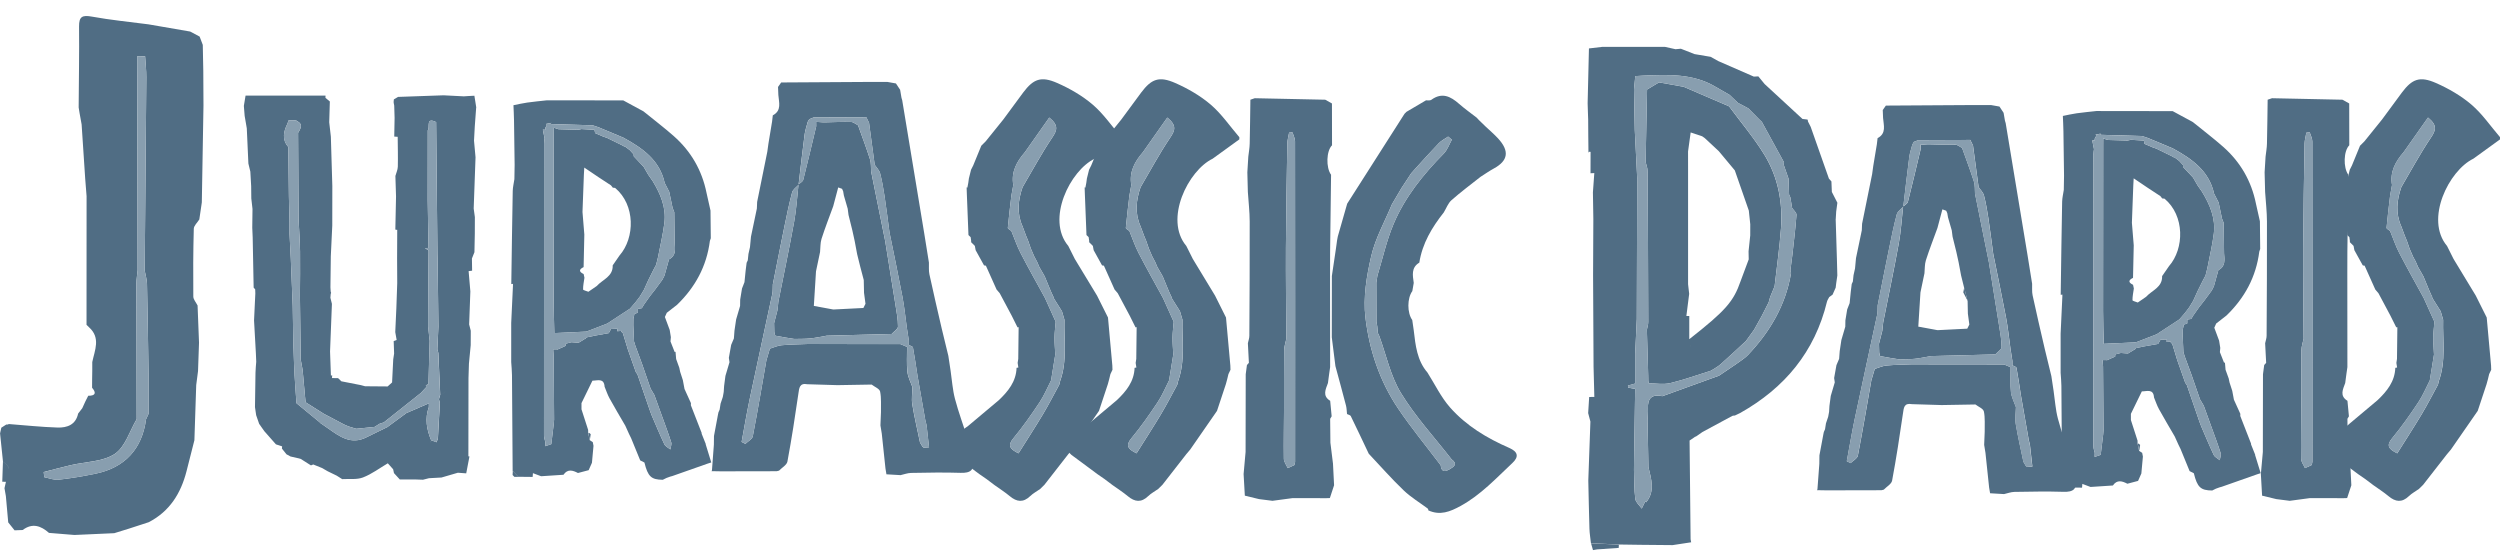 <?xml version="1.0" encoding="UTF-8"?>
<svg id="Calque_2" data-name="Calque 2" xmlns="http://www.w3.org/2000/svg" viewBox="0 0 936.73 207.85">
  <defs>
    <style>
      .cls-1 {
        fill: #889eaf;
      }

      .cls-2 {
        fill: #506d84;
      }
    </style>
  </defs>
  <g id="logo">
    <g>
      <path class="cls-2" d="m565.5,167.83c-8.38-3.65-16.15-8.33-22.19-15.18-3.39-3.85-5.67-8.67-8.45-13.05-3.92-4.55-4.48-10.2-5.14-15.81-.19-1.29-.37-2.59-.56-3.88-1.94-2.7-1.93-8.15.03-10.84.18-1.02.35-2.04.53-3.06-.38-2.83-1.03-5.74,2.09-7.61,1.13-7.21,4.74-13.21,9.17-18.81.94-1.54,1.58-3.42,2.87-4.57,3.49-3.09,7.26-5.88,10.92-8.78,1.65-1.04,3.24-2.17,4.95-3.1,5.4-2.94,5.95-6.56,1.55-11.32-1.46-1.58-3.11-2.97-4.67-4.45-.82-.79-1.64-1.59-2.46-2.38-.27-.3-.55-.59-.82-.89-2.21-1.72-4.5-3.34-6.6-5.18-3.2-2.82-6.42-4.44-10.44-1.5-.46.33-1.31.13-1.98.18-2.44,1.44-4.88,2.88-7.32,4.31-.24.24-.48.49-.72.73-7.16,11.22-14.32,22.45-21.48,33.67-1.17,4.09-2.34,8.19-3.51,12.28-.09.49-.19.99-.28,1.48-.08.61-.17,1.22-.25,1.84-.07.52-.15,1.05-.22,1.57-.49,3.31-.99,6.62-1.48,9.93,0,7.66-.02,15.32-.03,22.97l1.36,10.79c1.33,4.93,2.69,9.86,3.97,14.8.26,1.02.26,2.11.38,3.17.48.25,1.21.37,1.4.75,2.29,4.68,4.5,9.4,6.74,14.11,4.33,4.59,8.49,9.34,13.04,13.7,2.71,2.6,6.01,4.58,9.04,6.83.19.19.27.43.24.7,4.41,2.02,8.16.51,12.15-1.68,7.53-4.14,13.24-10.33,19.36-16.07,2.52-2.36,2.08-4.23-1.2-5.65Zm-22.39,8.02c-1.87,1.08-3.06.88-3.29-1.51-5.34-7.07-11-13.93-15.95-21.26-6.92-10.25-10.81-21.97-12.25-34.03-.9-7.54.42-15.62,2.17-23.12,1.56-6.7,5.09-12.94,7.75-19.38,1.2-2.04,2.41-4.09,3.61-6.13l3.61-5.48c.51-.58,1.03-1.15,1.54-1.73,2.92-3.19,5.79-6.43,8.79-9.53.98-1.02,2.33-1.68,3.51-2.51.47.39.93.78,1.4,1.18-.99,1.75-1.67,3.8-3.03,5.19-7.71,7.83-14.58,16.32-18.84,26.47-2.61,6.2-4.07,12.89-6.04,19.35-.13.86-.26,1.72-.39,2.58.02,4.87.03,9.74.05,14.61.1.59.21,1.18.31,1.77.07.81.14,1.61.2,2.42.18.38.37.76.55,1.15,2.62,7.17,4.2,14.97,8.1,21.36,5.4,8.84,12.55,16.61,18.96,24.83,2.43,1.8.96,2.77-.76,3.77Z"/>
      <path class="cls-2" d="m3.34,175.57c-.24-.92-.91-1.78-2.24-2.54-.08,2.49-.16,4.98-.25,7.47.46,0,.91.02,1.37.03-.18.8-.36,1.59-.54,2.39.17.99.35,1.98.52,2.97.29,3.28.58,6.56.88,9.84.79.99,1.58,1.99,2.38,2.98,1.01-.04,2.03-.08,3.04-.12,3.62-2.73,6.82-1.6,9.85,1.08,3.18.26,6.37.52,9.55.78,4.97-.22,9.94-.44,14.91-.67,1.87-.58,3.75-1.16,5.62-1.74,2.44-.79,4.87-1.59,7.31-2.38,7.83-4.05,12.02-10.8,14.14-19.06,1-3.88,1.97-7.77,2.96-11.65.23-6.88.45-13.76.68-20.65.23-1.76.45-3.51.68-5.27.12-3.55.25-7.09.37-10.64-.18-4.64-.36-9.29-.54-13.93-.56-1.12-1.59-2.23-1.6-3.35-.08-8.46-.05-16.93.18-25.39.03-1.18,1.35-2.33,2.07-3.49.31-2.13.63-4.25.94-6.38.21-12.11.42-24.23.62-36.34-.02-4.32-.04-8.64-.07-12.96-.06-3.24-.13-6.49-.19-9.73-.39-1.04-.79-2.07-1.18-3.11l-3.55-1.89c-5.21-.9-10.42-1.8-15.64-2.7-7.07-.93-14.18-1.61-21.18-2.89-3.55-.65-4.85-.07-4.81,3.71.1,10.1-.08,20.2-.15,30.31.11.69.22,1.37.33,2.06l.78,4.31c.44,6.77.89,13.53,1.34,20.3.17,2.2.35,4.4.52,6.6,0,16.06-.01,32.13-.02,48.19.31.31.62.61.94.92,4.43,3.97,2.14,8.57,1.21,13.03,0,1.07,0,2.13,0,3.2-.02,1.08-.03,2.16-.05,3.23,0,1.06-.01,2.13-.02,3.19,1.74,2.06,1.17,3.02-1.44,3.01-.37.73-.74,1.47-1.11,2.2-.37.82-.75,1.64-1.12,2.46-.52.67-1.04,1.35-1.56,2.02-.89,4.21-4.14,5.34-7.71,5.23-6.08-.19-12.15-.85-18.23-1.31-.31.19-.65.25-1,.19-.61.39-1.23.78-1.84,1.18-.16.71-.31,1.42-.47,2.12.37,3.55.73,7.1,1.1,10.65,1.34.76,2,1.62,2.24,2.54Zm23.1-1.26c5.6-1.32,12.08-1.26,16.56-4.23,3.91-2.59,5.56-8.56,8.22-13.04-.05-16.86-.11-33.73-.12-50.59,0-1.74.31-3.49.47-5.23-.06-26.71-.11-53.43-.17-80.14.99,0,1.98-.01,2.97-.02.16,2.64.48,5.28.46,7.92-.17,24.14-.4,48.28-.61,72.42.3,1.67.83,3.33.87,5,.25,11.19.39,22.39.57,33.58,0,5.03,0,10.07,0,15.1-.31.68-.63,1.36-.94,2.03-1.45,11.08-7.95,18.14-18.98,20.39-4.57.93-9.18,1.73-13.82,2.24-1.72.19-3.55-.6-5.34-.94-.07-.64-.14-1.29-.21-1.93,3.35-.86,6.7-1.77,10.06-2.56Z"/>
      <path class="cls-2" d="m465.97,177.68c.15,2.68.31,5.36.46,8.04,1.77.43,3.55.86,5.32,1.29,1.68.21,3.36.43,5.04.64,2.49-.33,4.97-.67,7.46-1,.81,0,1.62,0,2.44,0,1.97,0,3.93,0,5.9,0,1.4,0,2.8.01,4.2.02.5-.02,1-.03,1.5-.05.53-1.6,1.05-3.2,1.58-4.8-.14-2.7-.27-5.39-.41-8.09-.32-2.62-.65-5.23-.97-7.85-.03-2.99-.06-5.98-.09-8.97.19-.31.37-.61.56-.92-.18-1.94-.37-3.87-.55-5.81-3.04-1.87-1.68-4.3-.84-6.66.16-1.18.31-2.36.47-3.54.12-.81.23-1.62.35-2.43-.01-11.83-.02-23.65-.03-35.48,0-2.58.02-5.17.02-7.75.12-9.61.24-19.23.36-28.84-1.98-2.7-1.77-8.98.36-11.04,0-5.22-.02-10.45-.03-15.67-.84-.47-1.67-.94-2.51-1.41-8.81-.19-17.62-.38-26.42-.56-.54.19-1.08.38-1.63.56-.08,5.5-.13,11.01-.26,16.51-.04,1.6-.34,3.2-.52,4.8-.12,1.97-.24,3.93-.36,5.9.06,2.45.13,4.91.19,7.36.24,3.7.68,7.39.69,11.09.04,14.27-.05,28.54-.13,42.8,0,.93-.36,1.85-.55,2.78.13,2.45.25,4.9.38,7.35,0,0,0,0,0,0-.24.27-.49.55-.73.82-.15,1.15-.31,2.3-.46,3.45-.02,9.71-.03,19.41-.05,29.12.13-.27.29-.54.45-.81.33-.54.68-1.08.88-1.62-.21.55-.56,1.08-.88,1.62-.16.27-.32.54-.45.81-.25,2.78-.5,5.57-.75,8.35Zm15.14-24.87c.03-7.2-.03-14.41.05-21.61.02-1.42.53-2.84.82-4.26-.06-11.35-.22-22.7-.16-34.05.07-13.02.3-26.04.52-39.05.02-1.38.44-2.75.67-4.13.42-.04.84-.07,1.27-.11.34,1.13.97,2.25.97,3.38.05,40.03.03,80.07.02,120.1,0,.4-.2.8-.3,1.19-.82.38-1.65.75-2.47,1.13-.51-1.16-1.43-2.31-1.45-3.48-.1-6.37.05-12.74.07-19.11Z"/>
      <path class="cls-2" d="m847.13,177.68c.15,2.68.31,5.36.46,8.04,1.77.43,3.55.86,5.32,1.29,1.68.21,3.36.43,5.04.64,2.49-.33,4.97-.67,7.46-1,.81,0,1.62,0,2.44,0,1.97,0,3.93,0,5.9,0,1.4,0,2.8.01,4.2.02.5-.02,1-.03,1.5-.05.53-1.6,1.05-3.2,1.58-4.8-.14-2.7-.27-5.39-.41-8.09-.32-2.62-.65-5.23-.97-7.85-.03-2.99-.06-5.98-.09-8.97.19-.31.37-.61.56-.92-.18-1.94-.37-3.87-.55-5.81-3.04-1.87-1.68-4.3-.84-6.66.16-1.18.31-2.36.47-3.54.12-.81.23-1.62.35-2.43-.01-11.83-.02-23.65-.03-35.48,0-2.58.02-5.17.02-7.75.12-9.61.24-19.23.36-28.84-1.98-2.7-1.77-8.98.36-11.04,0-5.22-.02-10.45-.03-15.67-.84-.47-1.67-.94-2.51-1.41-8.81-.19-17.62-.38-26.42-.56-.54.19-1.08.38-1.63.56-.08,5.5-.13,11.01-.26,16.51-.04,1.6-.34,3.2-.52,4.8-.12,1.97-.24,3.93-.36,5.9.06,2.45.13,4.91.19,7.36.24,3.7.68,7.39.69,11.09.04,14.27-.05,28.54-.13,42.8,0,.93-.36,1.85-.55,2.78.13,2.45.25,4.9.38,7.35,0,0,0,0,0,0-.24.27-.49.55-.73.82-.15,1.15-.31,2.3-.46,3.45-.02,9.71-.03,19.41-.05,29.12.13-.27.29-.54.45-.81.33-.54.68-1.08.88-1.62-.21.55-.56,1.08-.88,1.62-.16.27-.32.54-.45.81-.25,2.78-.5,5.57-.75,8.35Zm15.14-24.87c.03-7.2-.03-14.41.05-21.61.02-1.42.53-2.84.82-4.26-.06-11.35-.22-22.7-.16-34.05.07-13.02.3-26.04.52-39.05.02-1.38.44-2.75.67-4.13.42-.04.84-.07,1.27-.11.34,1.13.97,2.25.97,3.38.05,40.03.03,80.07.02,120.1,0,.4-.2.8-.3,1.19-.82.38-1.65.75-2.47,1.13-.51-1.16-1.43-2.31-1.45-3.48-.1-6.37.05-12.74.07-19.11Z"/>
      <path class="cls-2" d="m409.45,39.22c-3.9-3.34-8.57-6.03-13.29-8.11-6.08-2.68-8.96-1.53-12.78,3.56-2.51,3.35-4.98,6.75-7.46,10.12-2.2,2.73-4.4,5.45-6.6,8.18,0,0,0,0,0,0-.55.55-1.09,1.09-1.64,1.64-1.01,2.46-2.01,4.91-3.02,7.37-.27.54-.55,1.08-.82,1.63-.27,1.09-.54,2.17-.81,3.26-.07.54-.14,1.08-.22,1.62-.11.6-.23,1.21-.34,1.81l-.29-.09c.03.79.06,1.57.08,2.36.2,5.17.41,10.33.61,15.5.27.27.55.53.82.8.08.56.15,1.12.23,1.68l-.16.08c.5.5,1,1,1.5,1.5.1.54.2,1.07.3,1.61,1.04,1.88,2.08,3.77,3.12,5.65.22.14.46.18.71.14,1.34,2.98,2.67,5.97,4.01,8.95.39.46.78.92,1.18,1.38,1.5,2.82,3,5.64,4.51,8.46.73,1.46,1.45,2.91,2.18,4.37.12-.14.26-.15.4-.04-.05,3.94-.1,7.88-.14,11.82-.08.5-.15,1-.23,1.5.09.58.18,1.16.27,1.74-.23,0-.45.04-.67.11-.18,5.15-3.14,8.77-6.63,12.1-3.82,3.21-7.65,6.42-11.47,9.63l-.07.06c-.77.55-1.55,1.1-2.32,1.66-.98.66-1.97,1.3-2.93,1.98-3.54,2.5-3.6,4.09-.3,7.14.3.23.61.45.91.68h0c1.87,1.38,3.74,2.77,5.62,4.16h0c1.09.81,2.18,1.62,3.27,2.43h0c.8.56,1.6,1.11,2.4,1.66h.02c1.08.82,2.16,1.63,3.24,2.44,1.91,1.37,3.91,2.64,5.72,4.15,2.63,2.19,5.04,2.49,7.65-.03,1.08-1.04,2.46-1.77,3.71-2.65.54-.53,1.08-1.06,1.62-1.59l.02-.03c2.96-3.8,5.93-7.61,8.89-11.41.49-.58.98-1.17,1.48-1.75,3.35-4.83,6.7-9.67,10.05-14.5,1.11-3.33,2.24-6.65,3.31-9.99.4-1.24.65-2.52.97-3.78.26-.54.51-1.08.77-1.62-.02-.53-.04-1.06-.05-1.59-.54-6-1.09-12-1.63-18-1.37-2.73-2.73-5.47-4.1-8.2-2.78-4.58-5.56-9.16-8.33-13.74h0c-.81-1.62-1.63-3.25-2.44-4.87-8.4-10,.69-28.26,9.87-32.7,3.33-2.41,6.67-4.83,10-7.24,0-.27,0-.54,0-.81-3.52-4.1-6.63-8.7-10.69-12.18Zm-12.58,104.98c-2,3.65-3.89,7.37-6.03,10.94-2.95,4.94-6.09,9.76-9.21,14.73-3.27-1.64-4.21-2.91-1.88-5.71,3.54-4.26,6.72-8.83,9.79-13.44,1.7-2.55,2.88-5.45,4.29-8.19.52-3.23,1.05-6.45,1.57-9.68-.1-2.13-.3-4.25-.28-6.38.02-1.97.29-3.93.44-5.89-1.34-2.97-2.68-5.94-4.02-8.92-3.06-5.61-6.21-11.18-9.15-16.86-1.36-2.64-2.31-5.5-3.44-8.25-.47-.4-1.36-.83-1.33-1.18.36-4.04.87-8.08,1.34-12.11.24-1.31.47-2.62.71-3.93-.86-4.92,1.29-8.78,4.36-12.32,2.99-4.25,5.99-8.5,9.13-12.96,3.71,3.04,2.86,4.89,1.04,7.6-4,5.94-7.4,12.29-11.04,18.47-1.7,4.89-2.23,9.79-.02,14.68.44,1.18.88,2.36,1.32,3.54.27.65.53,1.29.8,1.94.33.96.67,1.92,1,2.89.42.97.84,1.95,1.26,2.92.36.67.71,1.34,1.07,2.01.28.64.55,1.29.83,1.93.67,1.17,1.35,2.35,2.02,3.52l1.67,4.05c.23.56.46,1.11.7,1.67.24.54.49,1.07.73,1.61.17.2.24.44.21.7.18.3.37.6.55.91.87,1.38,1.74,2.76,2.61,4.14.17.22.37.44.57.65-.2-.21-.4-.43-.57-.65.31,1.06.62,2.12.93,3.18-.19,7.65,1.1,15.41-1.59,22.89-.12.51-.25,1.01-.37,1.52Z"/>
      <path class="cls-2" d="m453.67,39.22c-3.9-3.34-8.57-6.03-13.29-8.11-6.08-2.68-8.96-1.53-12.78,3.56-2.51,3.35-4.98,6.75-7.46,10.12-2.2,2.73-4.4,5.45-6.6,8.18,0,0,0,0,0,0-.55.55-1.09,1.09-1.64,1.64-1.01,2.46-2.01,4.91-3.02,7.37-.27.54-.55,1.08-.82,1.63-.27,1.09-.54,2.17-.81,3.26-.07.54-.14,1.08-.22,1.62-.11.6-.23,1.21-.34,1.81l-.29-.09c.03.79.06,1.57.08,2.36.2,5.17.41,10.33.61,15.5.27.27.55.53.82.8.08.56.15,1.12.23,1.68l-.16.08c.5.5,1,1,1.5,1.5.1.54.2,1.07.3,1.61,1.04,1.88,2.08,3.77,3.12,5.65.22.14.46.18.71.14,1.34,2.98,2.67,5.97,4.01,8.95.39.46.78.92,1.18,1.38,1.5,2.82,3,5.64,4.51,8.46.73,1.46,1.45,2.91,2.18,4.37.12-.14.26-.15.4-.04-.05,3.94-.1,7.88-.14,11.82-.08.5-.15,1-.23,1.5.09.58.18,1.16.27,1.74-.23,0-.45.04-.67.11-.18,5.15-3.14,8.77-6.63,12.1-3.82,3.21-7.65,6.42-11.47,9.63l-.07.06-2.32,1.66c-.98.66-1.97,1.3-2.93,1.98-3.54,2.5-3.6,4.09-.3,7.14.3.23.61.45.91.68h0c1.87,1.38,3.74,2.77,5.62,4.16h0c1.09.81,2.18,1.62,3.27,2.43h0c.8.56,1.6,1.11,2.4,1.66h.02c1.08.82,2.16,1.63,3.24,2.44,1.91,1.37,3.91,2.64,5.72,4.15,2.63,2.19,5.04,2.49,7.65-.03,1.08-1.04,2.46-1.77,3.71-2.65.54-.53,1.08-1.06,1.62-1.59l.02-.03c2.96-3.8,5.93-7.61,8.89-11.41.49-.58.98-1.17,1.48-1.75,3.35-4.83,6.7-9.67,10.05-14.5,1.11-3.33,2.24-6.65,3.31-9.99.4-1.24.65-2.52.97-3.78.26-.54.51-1.08.77-1.62-.02-.53-.04-1.06-.05-1.59-.54-6-1.09-12-1.63-18-1.37-2.73-2.73-5.47-4.1-8.2-2.78-4.58-5.56-9.16-8.33-13.74h0c-.81-1.62-1.63-3.25-2.44-4.87-8.4-10,.69-28.26,9.87-32.7,3.33-2.41,6.67-4.83,10-7.24,0-.27,0-.54,0-.81-3.52-4.1-6.63-8.7-10.69-12.18Zm-12.58,104.98c-2,3.65-3.89,7.37-6.03,10.94-2.95,4.94-6.09,9.76-9.21,14.73-3.27-1.64-4.21-2.91-1.88-5.71,3.54-4.26,6.72-8.83,9.79-13.44,1.7-2.55,2.88-5.45,4.29-8.19.52-3.23,1.05-6.45,1.57-9.68-.1-2.13-.3-4.25-.28-6.38.02-1.97.29-3.93.44-5.89-1.34-2.97-2.68-5.94-4.02-8.92-3.06-5.61-6.21-11.18-9.15-16.86-1.36-2.64-2.31-5.5-3.44-8.25-.47-.4-1.36-.83-1.33-1.18.36-4.04.87-8.08,1.34-12.11.24-1.31.47-2.62.71-3.93-.86-4.92,1.29-8.78,4.36-12.32,2.99-4.25,5.99-8.5,9.13-12.96,3.71,3.04,2.86,4.89,1.04,7.6-4,5.94-7.4,12.29-11.04,18.47-1.7,4.89-2.23,9.79-.02,14.68.44,1.18.88,2.36,1.32,3.54.27.65.53,1.29.8,1.94.33.96.67,1.92,1,2.89.42.97.84,1.95,1.26,2.92.36.67.71,1.34,1.07,2.01.28.64.55,1.29.83,1.93l2.02,3.52c.56,1.35,1.11,2.7,1.67,4.05.23.56.46,1.11.7,1.67.24.54.49,1.07.73,1.61.17.2.24.44.21.7.18.3.37.6.55.91.87,1.38,1.74,2.76,2.61,4.14.17.22.37.44.57.65-.2-.21-.4-.43-.57-.65.31,1.06.62,2.12.93,3.18-.19,7.65,1.1,15.41-1.59,22.89-.12.51-.25,1.01-.37,1.52Z"/>
      <path class="cls-2" d="m926.05,39.22c-3.9-3.34-8.57-6.03-13.29-8.11-6.08-2.68-8.96-1.53-12.78,3.56-2.51,3.35-4.98,6.75-7.46,10.12-2.2,2.73-4.4,5.45-6.6,8.18,0,0,0,0,0,0-.55.55-1.09,1.09-1.64,1.64-1.01,2.46-2.01,4.91-3.02,7.37-.27.54-.55,1.08-.82,1.63-.27,1.09-.54,2.17-.81,3.26-.07.54-.14,1.08-.22,1.62-.11.6-.23,1.21-.34,1.81l-.29-.09c.03.79.06,1.57.08,2.36.2,5.17.41,10.33.61,15.5.27.27.55.53.82.8.08.56.15,1.12.23,1.68l-.16.08c.5.5,1,1,1.5,1.5.1.54.2,1.07.3,1.61,1.04,1.88,2.08,3.77,3.12,5.65.22.14.46.18.71.14,1.34,2.98,2.67,5.97,4.01,8.95.39.46.78.92,1.18,1.38,1.5,2.82,3,5.64,4.51,8.46.73,1.46,1.45,2.91,2.18,4.37.12-.14.26-.15.4-.04-.05,3.94-.1,7.88-.14,11.82-.08.5-.15,1-.23,1.5.09.58.18,1.16.27,1.74-.23,0-.45.04-.67.11-.18,5.15-3.14,8.77-6.63,12.1-3.82,3.21-7.65,6.42-11.47,9.63l-.07.06-2.32,1.66c-.98.66-1.97,1.3-2.93,1.98-3.54,2.5-3.6,4.09-.3,7.14.3.23.61.45.91.68h0c1.87,1.38,3.74,2.77,5.62,4.16h0c1.09.81,2.18,1.62,3.27,2.43h0c.8.56,1.6,1.11,2.4,1.66h.02c1.08.82,2.16,1.63,3.24,2.44,1.91,1.37,3.91,2.64,5.72,4.15,2.63,2.19,5.04,2.49,7.65-.03,1.08-1.04,2.46-1.77,3.71-2.65.54-.53,1.08-1.06,1.62-1.59l.02-.03c2.96-3.8,5.93-7.61,8.89-11.41.49-.58.98-1.17,1.48-1.75,3.35-4.83,6.7-9.67,10.05-14.5,1.11-3.33,2.24-6.65,3.31-9.99.4-1.24.65-2.52.97-3.78.26-.54.51-1.08.77-1.62-.02-.53-.04-1.06-.05-1.59-.54-6-1.09-12-1.63-18-1.37-2.73-2.73-5.47-4.1-8.2-2.78-4.58-5.56-9.16-8.33-13.74h0c-.81-1.62-1.63-3.25-2.44-4.87-8.4-10,.69-28.26,9.87-32.7,3.33-2.41,6.67-4.83,10-7.24,0-.27,0-.54,0-.81-3.52-4.1-6.63-8.7-10.69-12.18Zm-12.58,104.98c-2,3.65-3.89,7.37-6.03,10.94-2.95,4.94-6.09,9.76-9.21,14.73-3.27-1.64-4.21-2.91-1.88-5.71,3.54-4.26,6.72-8.83,9.79-13.44,1.7-2.55,2.88-5.45,4.29-8.19.52-3.23,1.05-6.45,1.57-9.68-.1-2.13-.3-4.25-.28-6.38.02-1.97.29-3.93.44-5.89-1.34-2.97-2.68-5.94-4.02-8.92-3.06-5.61-6.21-11.18-9.15-16.86-1.36-2.64-2.31-5.5-3.44-8.25-.47-.4-1.36-.83-1.33-1.18.36-4.04.87-8.08,1.34-12.11.24-1.31.47-2.62.71-3.93-.86-4.92,1.29-8.78,4.36-12.32,2.99-4.25,5.99-8.5,9.13-12.96,3.71,3.04,2.86,4.89,1.04,7.6-4,5.94-7.4,12.29-11.04,18.47-1.7,4.89-2.23,9.79-.02,14.68.44,1.18.88,2.36,1.32,3.54.27.65.53,1.29.8,1.94.33.96.67,1.92,1,2.89.42.97.84,1.95,1.26,2.92.36.67.71,1.34,1.07,2.01.28.64.55,1.29.83,1.93.67,1.17,1.35,2.35,2.02,3.52l1.67,4.05c.23.56.46,1.11.7,1.67.24.54.49,1.07.73,1.61.17.2.24.44.21.7.18.3.37.6.55.91.87,1.38,1.74,2.76,2.61,4.14.17.22.37.44.57.65-.2-.21-.4-.43-.57-.65.31,1.06.62,2.12.93,3.18-.19,7.65,1.1,15.41-1.59,22.89-.12.51-.25,1.01-.37,1.52Z"/>
      <path class="cls-2" d="m178.46,40.34h0c-.24-1.49-.47-2.98-.71-4.47-.72.04-1.44.07-2.16.11-.6.04-1.19.08-1.79.12-2.53-.13-5.07-.26-7.6-.39-5.68.2-11.37.4-17.05.6-.52.31-1.05.62-1.57.93-.03.35-.07.7-.1,1.05.09.05.17.11.26.16-.09-.04-.18-.08-.27-.12l.24,1.23c.05,1.53.09,3.07.14,4.6.43-.24.86-.49,1.3-.73h0s0,0,0,0c-.43.24-.86.49-1.3.73-.04,2.34-.08,4.68-.13,7.02.43.03.86.05,1.29.08.03,3.74.14,7.47.05,11.2-.03,1.16-.59,2.31-.91,3.47.08,2.56.16,5.11.24,7.67.11.09.25.19.39.28-.14-.09-.28-.19-.39-.28-.09,4.14-.18,8.28-.26,12.42,0,0,.35.08.35.08h.36c-.02,3.59-.03,7.19-.05,10.79.02,3.06.03,6.12.05,9.18-.11,3.14-.22,6.28-.33,9.43-.14,2.98-.28,5.96-.41,8.94.17.98.34,1.96.52,2.94,0,0,0,0,0,0-.37.14-.74.28-1.11.42.05,1.56.11,3.11.16,4.67,0,0,0,0,0,0-.11.73-.22,1.45-.33,2.18-.14,2.88-.29,5.77-.43,8.65-.56.5-1.11,1-1.67,1.5-2.82-.02-5.64-.05-8.45-.07-.53-.14-1.06-.28-1.59-.43-2.43-.48-4.86-.95-7.3-1.43h0c-.41-.39-.82-.78-1.22-1.18-.76-.01-1.52-.02-2.29-.03h0c.03-.35.06-.69.09-1.04-.16.07-.32.11-.49.12-.11-3.02-.21-6.05-.32-9.07.23-5.94.47-11.88.7-17.81-.19-.77-.38-1.53-.57-2.3.04-.51.09-1.01.13-1.52h0c.05-.09.15-.19.14-.27-.02-.18-.1-.36-.16-.54h0c-.03-.52-.07-1.04-.1-1.56.05-3.87.09-7.75.14-11.62.18-3.85.37-7.69.55-11.54,0-4.94.01-9.88.02-14.82-.18-6.16-.36-12.31-.55-18.47-.2-1.8-.41-3.61-.61-5.41,0,0,0,0,0,0,.08-2.6.15-5.19.23-7.79-.55-.46-1.1-.91-1.65-1.37.01-.28.02-.55.03-.83-9.99,0-19.97,0-29.96,0-.21,1.29-.43,2.58-.64,3.86.1,1.24.2,2.49.3,3.73.27,1.56.54,3.11.8,4.67.2,4.4.4,8.8.6,13.2.24,1.01.49,2.01.73,3.02h0c.1,1.81.2,3.63.31,5.44.02,1.53.03,3.07.05,4.6.15,1.32.3,2.64.45,3.96-.03,2.33-.06,4.67-.09,7,.05,1.24.1,2.48.16,3.72.12,6.25.24,12.5.36,18.74.19.22.38.44.58.66.02.52.03,1.03.05,1.55-.16,3.36-.32,6.72-.48,10.08.23,4.12.46,8.24.69,12.36h0c.04,1.04.08,2.07.13,3.11-.1,1.38-.25,2.77-.28,4.15-.09,4.29-.13,8.58-.19,12.86.15,1.01.29,2.02.44,3.03.37,1.08.75,2.16,1.12,3.24.64.91,1.28,1.82,1.92,2.73,1.46,1.65,2.92,3.31,4.37,4.96h0c.77.26,1.54.51,2.32.76.35.06.69.14,1.03.22.67.17,1.31.38,1.89.66-.59-.28-1.23-.49-1.89-.66-.33-.08-.68-.16-1.03-.22-.03.27-.05.54-.08.82.57.71,1.13,1.43,1.7,2.14.51.28,1.02.55,1.53.83,1.03.23,2.05.47,3.08.7h0c.25.07.5.14.75.21,1.28.81,2.55,1.62,3.83,2.43.28-.12.56-.23.85-.35,1.1.44,2.2.88,3.3,1.33.7.4,1.4.8,2.1,1.21l3.41,1.66c.68.43,1.35.86,2.03,1.29,2.61-.16,5.45.27,7.78-.62,3.3-1.26,6.23-3.5,9.32-5.31-.11-.42-.15-.79-.15-1.12,0,.33.05.7.15,1.12.67.75,1.34,1.5,2,2.24.1.48.21.96.31,1.44.8.87,1.59,1.74,2.17,2.37h5.53c1.06.04,2.11.07,3.17.11.75-.19,1.49-.38,2.24-.57,1.57-.09,3.14-.17,4.7-.26,2.04-.6,4.09-1.19,6.13-1.79-.02-.23-.02-.46.02-.69.12-.79.17-1.52.12-2.18.05.66,0,1.39-.12,2.18-.03.23-.04.46-.02.69,1.04.08,2.09.15,3.13.23.4-2.09.8-4.19,1.2-6.28,0,0-.19-.16-.19-.16l-.2.16c.01-9.79.03-19.57.04-29.36.06-1.82.11-3.64.17-5.47.22-2.3.44-4.61.66-6.91,0-1.31.02-2.63.02-3.94,0-.49,0-.99,0-1.48-.2-.78-.4-1.57-.6-2.35.15-4.13.3-8.26.45-12.38-.22-2.53-.44-5.07-.65-7.6,0,0,0,0,0,0,.44-.06.87-.11,1.31-.17-.02-1.52-.05-3.05-.07-4.57.31-.79.63-1.57.94-2.36.05-2.32.09-4.64.14-6.96,0-2.06.02-4.13.02-6.19-.15-1.07-.29-2.14-.44-3.21-.41-.2-.82-.4-1.23-.6-.01,1.05-.02,2.09-.04,3.14.01-1.05.02-2.09.04-3.14.41.2.82.4,1.23.6.23-6.4.46-12.8.69-19.2-.19-2.08-.38-4.15-.57-6.23.1-1.79.19-3.58.29-5.37.17-2.34.35-4.68.52-7.02Zm-10.82,103.18c.02.36.02.71,0,1.06.03-.35.02-.71,0-1.06Zm-.07,1.58c-.06.34-.16.67-.31.98.15-.31.25-.64.31-.98Zm-16.09-74.57c.16,0,.32,0,.48.02-.16-.01-.32-.02-.48-.02h0Zm8.27,4.91c-.18.1-.38.19-.55.29.17-.1.36-.19.55-.29Zm8.42-24.84c.21-.19.25-.39.17-.58.08.19.04.39-.17.58s-.59.39-1.2.58h0c.61-.19.99-.39,1.2-.58Zm5.77-11.03h0c.26.48.61.96.9,1.44-.29-.48-.64-.96-.9-1.44Zm0,0h0s0,0,0,0h0c-.52,0-1.03,0-1.55,0,.52,0,1.03,0,1.55,0Zm-19.37,0h0c-.77,0-1.55,0-2.32,0,.77,0,1.55,0,2.32,0Zm-34.19,98.76c.5.87,1.23,1.72,1.73,2.59h0c-.5-.87-1.23-1.72-1.73-2.59Zm2.93-28.36c-.34.29-.67.57-1.01.86.34-.29.67-.57,1.01-.86.19-.23.38-.47.57-.7-.19.23-.38.47-.57.7Zm38.1,55.73c.05-.25.09-.51.13-.76-1.68-4.03-2.41-8.13-.86-12.39,0-.48.01-.95.02-1.43-2.82,1.22-5.64,2.44-8.45,3.66-2.37,1.75-4.74,3.49-7.11,5.24-2.59,1.27-5.17,2.54-7.76,3.8-5.85,3.03-10.21-.32-14.62-3.43-.86-.6-1.72-1.19-2.58-1.79-.16-.05-.27-.15-.32-.31-2.92-2.4-5.84-4.81-8.77-7.21-.24-3.5-.53-7-.72-10.51-.18-3.21-.25-6.42-.38-9.63-.02-.56-.05-1.13-.07-1.69-.08-4.88-.16-9.75-.24-14.63-.24-5.94-.48-11.88-.72-17.82-.16-3.08-.32-6.16-.48-9.24,0-1.3,0-2.6,0-3.9,0-.51-.02-1.01-.02-1.52h0c-.07-2.85-.14-5.7-.21-8.55-.07-6.17-.14-12.34-.22-18.51-2.44-2.8-1.81-5.72-.35-8.68l.46-1.31c1,0,1.99-.02,2.99-.02l-.17.15c2.17.98,2.34,2.03.74,4.55.06,10.79.12,21.57.18,32.36.2,4.05.5,8.09.56,12.14.08,5.51-.02,11.02-.05,16.53.1,7.98.2,15.97.3,23.95.24,1.29.48,2.58.71,3.87,0,0,0,0,0,0,.3,3.35.61,6.7.91,10.04.07.65.13,1.3.2,1.95,0,0,.21.26.21.26,2.19,1.38,4.38,2.76,6.57,4.15,2.53,1.34,5.05,2.68,7.58,4.01.55.24,1.1.49,1.65.73.99.3,1.98.6,2.97.9,2.28-.23,4.57-.46,6.85-.69.62-.39,1.25-.79,1.87-1.18.53-.17,1.06-.34,1.59-.51,2.35-1.87,4.7-3.73,7.06-5.6,2.28-1.82,4.57-3.63,6.85-5.45.75-.81,1.5-1.62,2.25-2.43-.15-.13-.29-.26-.44-.39.34-.16.68-.33,1.02-.49.15-5.39.3-10.78.45-16.16-.19-1.8-.38-3.6-.57-5.39,0-1.29,0-2.58,0-3.87.06-8.23.12-16.46.17-24.69-.45-.27-.89-.54-1.34-.8.44-.04.88-.09,1.32-.13-.1-5.91-.21-11.83-.31-17.74-.07.05-.15.1-.24.14.09-.05.17-.1.24-.14,0-.5,0-1,0-1.5,0-7.5.01-14.99.02-22.49,0-.77,0-1.54,0-2.3.96-1.12-.92-5.12,3.15-3.09.16,16.51.32,33.01.48,49.52.02.61.04,1.21.06,1.82.1,8.42.21,16.83.31,25.25-.14,2.84-.27,5.68-.4,8.52.13.47.25.94.38,1.41.23,5.21.47,10.42.7,15.63.99-.33,1.64-.82,2.05-1.39-.41.58-1.05,1.06-2.05,1.39-.16.55-.33,1.11-.49,1.66.12.48.24.96.36,1.44-.25,4.46-.5,8.92-.74,13.39-.18.44-.36.88-.54,1.32-.66-.25-1.32-.51-1.98-.77-.04.25-.09.51-.13.76,0,0,0,0,0,0Z"/>
      <path class="cls-2" d="m735.62,109.55l1.65,3.22c-.44-1.67-.87-3.33-1.31-5-.11.59-.23,1.18-.34,1.77Z"/>
      <path class="cls-2" d="m743.34,154.14c.51,2.47.26,5.09.31,7.65-.07,1.63-.13,3.27-.2,4.9.16,1.01.33,2.01.49,3.02.46,4.33.92,8.65,1.37,12.98.12.71.24,1.42.36,2.13,1.74.1,3.49.2,5.23.31,1.31-.29,2.61-.8,3.92-.82,6.12-.1,12.24-.23,18.35-.03,3.7.12,5.29-1.06,4.32-4.83-.59-2.67-1.17-5.33-1.76-8-1.58-4.88-3.36-9.7-4.66-14.64-.88-3.35-1.09-6.87-1.6-10.31-.28-1.86-.56-3.72-.84-5.58-.82-3.37-1.67-6.74-2.46-10.12-1.56-6.71-3.12-13.42-4.57-20.15-.3-1.39-.13-2.89-.18-4.33-.58-3.59-1.14-7.19-1.73-10.78-2.72-16.47-5.45-32.94-8.18-49.41-.09-.3-.18-.59-.27-.89-.17-.99-.34-1.98-.51-2.97-.52-.78-1.03-1.57-1.55-2.35-1.05-.19-2.1-.37-3.16-.56-2.39,0-4.77,0-7.16,0-10.75.07-21.49.13-32.24.2l-1.17,1.67c.04.99.08,1.98.12,2.97.21,2.77,1.32,5.77-2.06,7.56-.09.76-.18,1.53-.27,2.29-.45,2.71-.9,5.42-1.35,8.13-.14,1.02-.28,2.04-.42,3.06-1.26,6.2-2.52,12.41-3.77,18.61-.03.81-.07,1.62-.1,2.43-.73,3.48-1.46,6.96-2.18,10.44-.12,1.29-.24,2.58-.36,3.87-.19.85-.38,1.7-.57,2.56-.08.78-.16,1.55-.24,2.33-.14.31-.29.62-.43.93-.12,1-.25,2.01-.37,3.01-.14,1.39-.27,2.77-.41,4.16-.31.79-.61,1.58-.92,2.36-.22,1.37-.45,2.74-.67,4.11l-.04,2.36c-.49,1.67-.98,3.33-1.47,5-.21,1.38-.41,2.77-.62,4.15-.07.96-.15,1.93-.22,2.89-.34.79-.67,1.59-1.01,2.38-.29,1.6-.58,3.21-.86,4.81.08.54.16,1.08.24,1.63-.5,1.69-1,3.38-1.5,5.06-.17,1.26-.33,2.51-.5,3.77l-.13,2.2c-.11.62-.23,1.24-.34,1.85-.28.82-.55,1.65-.83,2.47-.12.74-.23,1.48-.35,2.22-.15.33-.29.67-.44,1-.08.22-.13.45-.15.68-.5,2.7-1.01,5.4-1.51,8.1-.01,1.07-.03,2.14-.04,3.2-.24,3.19-.47,6.37-.71,9.56l-.18.28,3.43.06c5.88-.01,11.76-.02,17.63-.03,1.05,0,2.11-.01,3.16-.02.28-.07.55-.14.83-.21,1.08-1.12,2.87-2.1,3.11-3.37,1.56-8.33,2.84-16.72,4.06-25.12.31-2.16.4-4.08,3.35-3.54,3.71.11,7.43.23,11.14.34,4.23-.07,8.45-.14,12.68-.22,1.09.85,2.92,1.55,3.13,2.58Zm-27.02-17.63c-3.18.13-6.36.15-9.52.46-1.47.14-2.9.83-4.34,1.27l-1.28,4.32c-1.65,9.4-3.23,18.81-5.05,28.18-.21,1.07-1.8,1.87-2.75,2.79l-1.4-.73c.97-5.19,1.83-10.4,2.92-15.56,2.77-13.09,5.65-26.16,8.45-39.25.25-1.16.15-2.39.21-3.59,1.44-7.17,2.84-14.36,4.32-21.52.87-4.22,1.73-8.46,2.85-12.61.29-1.06,1.53-1.86,2.35-2.77-.5,4.5-.77,9.05-1.57,13.5-1.81,9.98-3.91,19.91-5.89,29.86-.11,1.02-.21,2.05-.32,3.07-.42,1.63-.84,3.25-1.25,4.88.03,1.08.05,2.17.08,3.25.13.48.19,1.34.41,1.38,2.31.47,4.65.82,6.98,1.2,1.97-.05,3.95.01,5.91-.19,2.05-.21,4.08-.67,6.12-1.02,8.03-.21,16.05-.42,24.08-.63.83-.92,2.35-1.83,2.35-2.75,0-2.73-.53-5.46-.96-8.18-1.24-7.86-2.52-15.7-3.79-23.55-1.74-8.6-3.48-17.2-5.21-25.8-.11-1.48.05-3.06-.39-4.44-1.36-4.25-2.94-8.43-4.44-12.63-.85-.44-1.69-1.22-2.55-1.25-3.04-.1-6.09.06-9.14.13-.48,0-.97,0-1.45,0-.79-.06-1.59-.12-2.38-.17,0,.54.01,1.08.02,1.62-1.58,6.62-3.12,13.25-4.8,19.84-.17.68-1.12,1.16-1.73,1.72.74-6.19,1.43-12.38,2.24-18.55.2-1.56.76-3.08,1.15-4.62h0c.19-.33.38-.67.57-1,.55-.22,1.1-.43,1.64-.65,6.5-.03,13-.05,19.5-.08.34.69.68,1.39,1.02,2.08.7,5.19,1.4,10.39,2.1,15.58.69,1.05,1.71,2.01,2.01,3.15.74,2.82,1.22,5.71,1.66,8.59.67,4.42,1.21,8.87,1.81,13.3,1.62,8,3.31,15.99,4.83,24.02.71,3.74,1.08,7.55,1.61,11.33.25,1.59.49,3.18.74,4.77,0,.55,0,1.1,0,1.64.53.3,1.45.53,1.53.91.64,3.44,1.13,6.92,1.67,10.38.97,5.54,1.94,11.09,2.92,16.63.15.6.3,1.2.45,1.8.31,2.73.61,5.47.92,8.2-.64.05-1.29.11-1.93.16-.17-.15-.34-.28-.53-.41-.3-.51-.6-1.02-.9-1.53-.98-4.72-2.09-9.42-2.87-14.17-.33-2.04.03-4.19.07-6.3-.66-1.9-1.67-3.77-1.88-5.72-.33-3.06-.11-6.17-.12-9.26-.82-.34-1.64-.69-2.46-1.03-11.52-.01-23.04-.03-34.56-.04Zm3.84-13.89c-.46-.08-.93-.16-1.39-.23.12.21.24.41.36.59.25.36.5.65.77.89-.27-.24-.52-.53-.77-.89-.12-.18-.24-.37-.36-.59h0c.27-4.28.54-8.55.81-12.83.5-2.39,1-4.78,1.5-7.17.16-1.63.05-3.35.54-4.88,1.31-4.08,2.87-8.07,4.33-12.1.62-2.32,1.23-4.65,1.85-6.97.48.17.95.35,1.43.52.13.31.27.61.4.92.09.52.18,1.04.27,1.56.47,1.64.95,3.27,1.42,4.91.1.77.2,1.54.29,2.31.47,1.9.94,3.8,1.41,5.7.29,1.32.58,2.65.87,3.97.3,1.62.61,3.24.91,4.86.38,1.53.76,3.07,1.14,4.6.44,1.67.87,3.33,1.31,5,.03,1.58.07,3.16.1,4.74.18,1.36.36,2.72.55,4.07-.26.52-.52,1.03-.78,1.55-3.72.19-7.43.37-11.15.56-.17.07-.34.14-.5.2.17-.07.34-.13.5-.2-1.94-.36-3.88-.72-5.83-1.08Z"/>
      <path class="cls-2" d="m329.77,146.71c.51,2.49.26,5.14.32,7.73-.07,1.65-.13,3.3-.2,4.95.17,1.02.33,2.03.5,3.05.46,4.37.93,8.74,1.39,13.12.12.72.24,1.44.36,2.16,1.76.1,3.53.21,5.29.31,1.32-.29,2.63-.8,3.96-.83,6.18-.11,12.37-.24,18.54-.03,3.74.12,5.35-1.07,4.37-4.88-.59-2.69-1.19-5.39-1.78-8.08-1.59-4.93-3.39-9.8-4.71-14.8-.89-3.38-1.1-6.94-1.62-10.42-.28-1.88-.56-3.76-.85-5.64-.83-3.41-1.69-6.81-2.48-10.22-1.57-6.78-3.15-13.56-4.62-20.36-.3-1.41-.13-2.92-.18-4.38-.58-3.63-1.15-7.27-1.75-10.9-2.75-16.64-5.51-33.29-8.26-49.93-.09-.3-.18-.6-.27-.9-.17-1-.34-2-.51-3.01-.52-.79-1.05-1.58-1.57-2.38-1.06-.19-2.13-.38-3.19-.57-2.41,0-4.82,0-7.23,0-10.86.07-21.72.13-32.58.2-.39.56-.79,1.12-1.18,1.68.04,1,.08,2,.12,3,.21,2.79,1.33,5.84-2.08,7.64-.09.77-.18,1.54-.27,2.32-.45,2.74-.91,5.48-1.36,8.22-.14,1.03-.29,2.06-.43,3.1-1.27,6.27-2.54,12.54-3.81,18.81-.03.82-.07,1.64-.1,2.46-.74,3.52-1.47,7.04-2.21,10.55-.12,1.3-.24,2.61-.37,3.91-.19.86-.39,1.72-.58,2.58-.08.78-.16,1.57-.24,2.35-.15.31-.29.63-.44.94-.13,1.02-.25,2.03-.38,3.05l-.42,4.2c-.31.8-.62,1.59-.93,2.39-.23,1.38-.45,2.77-.68,4.15l-.04,2.39c-.49,1.68-.99,3.37-1.48,5.05-.21,1.4-.42,2.8-.62,4.2-.07.97-.15,1.95-.22,2.92-.34.8-.68,1.61-1.02,2.41-.29,1.62-.58,3.24-.87,4.86.08.55.16,1.1.24,1.64-.51,1.71-1.01,3.41-1.52,5.12-.17,1.27-.34,2.54-.5,3.81l-.14,2.22c-.11.62-.23,1.25-.34,1.87-.28.83-.56,1.67-.84,2.5-.12.75-.23,1.5-.35,2.24-.15.34-.3.67-.44,1.01-.08.22-.13.45-.15.69-.51,2.73-1.02,5.46-1.53,8.18-.01,1.08-.03,2.16-.04,3.24-.24,3.22-.48,6.44-.72,9.66l-.18.28,3.47.06c5.94-.01,11.88-.02,17.82-.03,1.06,0,2.13-.01,3.19-.02.28-.07.56-.14.84-.21,1.09-1.13,2.9-2.12,3.14-3.41,1.57-8.42,2.87-16.9,4.1-25.38.32-2.18.4-4.13,3.39-3.58,3.75.11,7.51.23,11.26.34,4.27-.07,8.54-.15,12.81-.22,1.1.86,2.95,1.57,3.16,2.61Zm-27.3-17.81c-3.21.14-6.43.16-9.62.46-1.49.14-2.93.84-4.39,1.28-.43,1.46-.86,2.91-1.3,4.37-1.67,9.5-3.26,19.01-5.1,28.48-.21,1.08-1.82,1.88-2.78,2.82l-1.41-.73c.98-5.24,1.85-10.51,2.95-15.73,2.8-13.23,5.71-26.44,8.53-39.66.25-1.17.15-2.42.21-3.63,1.45-7.25,2.87-14.51,4.36-21.75.88-4.27,1.75-8.54,2.88-12.75.29-1.07,1.54-1.88,2.38-2.8-.51,4.55-.77,9.14-1.59,13.64-1.83,10.08-3.95,20.12-5.95,30.17-.11,1.03-.21,2.07-.32,3.1-.42,1.64-.84,3.29-1.27,4.93.03,1.1.06,2.19.08,3.29.13.48.19,1.35.41,1.4,2.34.48,4.7.83,7.05,1.21,1.99-.05,3.99.01,5.97-.19,2.08-.21,4.13-.68,6.19-1.03,8.11-.21,16.22-.43,24.33-.64.84-.93,2.38-1.85,2.38-2.78,0-2.75-.54-5.52-.97-8.26-1.25-7.94-2.55-15.87-3.83-23.8-1.76-8.69-3.51-17.38-5.27-26.08-.12-1.5.05-3.09-.4-4.49-1.37-4.29-2.97-8.52-4.49-12.77-.86-.44-1.7-1.23-2.58-1.26-3.07-.1-6.16.06-9.23.13-.49,0-.98,0-1.47,0-.8-.06-1.6-.12-2.41-.17,0,.55.01,1.09.02,1.64-1.6,6.69-3.16,13.39-4.86,20.05-.17.68-1.13,1.17-1.75,1.74.74-6.25,1.45-12.51,2.26-18.75.21-1.58.77-3.12,1.16-4.67h0c.19-.34.39-.67.58-1.01.55-.22,1.11-.44,1.66-.66,6.57-.03,13.14-.05,19.71-.08.34.7.69,1.4,1.03,2.1.71,5.25,1.41,10.5,2.12,15.74.7,1.06,1.73,2.03,2.03,3.19.74,2.85,1.23,5.77,1.68,8.68.68,4.47,1.23,8.96,1.83,13.44,1.64,8.09,3.35,16.16,4.88,24.27.72,3.78,1.09,7.63,1.62,11.45.25,1.61.5,3.22.75,4.82,0,.55,0,1.11,0,1.66.53.3,1.47.53,1.54.92.65,3.48,1.15,6.99,1.69,10.49.98,5.6,1.96,11.2,2.95,16.81l.46,1.82c.31,2.76.62,5.52.93,8.29-.65.05-1.3.11-1.95.16-.17-.15-.35-.28-.53-.41-.3-.52-.61-1.03-.91-1.55-.99-4.77-2.12-9.52-2.9-14.32-.34-2.06.03-4.24.07-6.36-.66-1.92-1.69-3.81-1.9-5.78-.33-3.09-.11-6.24-.12-9.36-.83-.35-1.66-.7-2.49-1.05-11.64-.01-23.28-.03-34.92-.04Zm3.88-14.04c-.47-.08-.94-.16-1.41-.24.12.21.24.41.36.59.25.36.51.66.78.9-.27-.24-.53-.54-.78-.9-.12-.18-.25-.38-.36-.59h0c.27-4.32.54-8.64.81-12.96.51-2.41,1.01-4.83,1.52-7.24.17-1.65.06-3.39.55-4.93,1.32-4.12,2.9-8.16,4.38-12.22.62-2.35,1.24-4.7,1.87-7.04.48.17.96.35,1.44.52.14.31.27.62.41.92.09.53.18,1.05.27,1.58.48,1.65.96,3.3,1.44,4.96.1.78.2,1.55.3,2.33.48,1.92.95,3.84,1.43,5.76.29,1.34.59,2.67.88,4.01.31,1.64.61,3.27.92,4.91.38,1.55.77,3.1,1.15,4.65.44,1.68.88,3.37,1.33,5.05.03,1.6.07,3.2.1,4.79.18,1.37.37,2.74.55,4.12-.26.52-.52,1.04-.79,1.57-3.76.19-7.51.38-11.27.57-.17.07-.34.14-.51.2.17-.07.34-.13.51-.2-1.96-.36-3.92-.73-5.89-1.09Z"/>
      <g>
        <path class="cls-2" d="m596.88,206.12c.52-.09,1.04-.18,1.55-.27.72-.05,1.45-.1,2.17-.14,1.97-.14,3.95-.28,5.92-.42.02-.41.03-.82.05-1.23-3.47-.16-6.95-.32-10.42-.48.24.85.49,1.7.73,2.55Z"/>
        <path class="cls-2" d="m647.87,39.85c-5.68-2.44-11.36-4.88-17.03-7.33-3.07-.55-6.15-1.1-9.22-1.65-1.49.89-2.99,1.79-4.48,2.68-.18,9.05-.36,18.11-.54,27.16.26,1.11.73,2.22.73,3.34.13,18.86.21,37.72.26,56.58,0,.98-.34,1.95-.52,2.93.17,5.7.33,11.4.5,17.1.01.68.02,1.35.04,2.03.08.31.12.62.13.93,2.69.02,5.49.54,8.03-.06,5.16-1.22,10.17-3.06,15.25-4.64,1.2-.78,2.52-1.42,3.58-2.35,3.25-2.87,6.39-5.85,9.58-8.79,1.01-1.39,2.02-2.79,3.03-4.18.97-1.74,1.93-3.47,2.9-5.21l.02-.04c.86-1.69,1.71-3.38,2.57-5.07.18-.63.35-1.27.53-1.9.56-1.38,1.13-2.75,1.69-4.13.82-7.22,1.86-14.41,2.39-21.65.72-9.79-1.11-19.26-6.24-27.64-3.89-6.35-8.77-12.09-13.2-18.1Zm-14.38,89.97c-.11-.29-.16-.73-.35-.81.2.09.24.53.36.81,0,0,0,0,0,0Zm22.32-41.71c-.21,2.02-.42,4.04-.64,6.06.02,1,.04,2.01.06,3.01-1.02,2.73-2.03,5.45-3.05,8.18-2.63,7.62-5.62,11.06-19.22,21.73v-8.69c-.36,0-.73,0-1.09,0,.35-2.77.7-5.54,1.05-8.3-.14-1.2-.27-2.41-.41-3.61,0-14.29,0-28.58,0-42.87-.45.74-1.08,1.48-1.6,2.22.52-.74,1.15-1.47,1.6-2.22,0-2.29,0-4.58-.01-6.87.31-2.24.61-4.49.98-7.13,1.67.56,2.99,1,4.31,1.44.33.24.67.48,1,.71,1.75,1.63,3.49,3.25,5.24,4.88,2,2.4,4,4.79,5.99,7.19h0c1.75,5.03,3.5,10.05,5.25,15.07l.54,5.13c0,1.35,0,2.71-.01,4.06Z"/>
        <path class="cls-2" d="m687.84,82.06c.06-.94.12-1.87.17-2.81.15-1.09.29-2.19.44-3.28-.69-1.35-1.38-2.7-2.07-4.05-.05-1.31-.11-2.62-.16-3.93-.31-.36-.62-.72-.94-1.07-2.28-6.46-4.55-12.93-6.83-19.39l-1.02-2.01c0-.26-.05-.5-.17-.73-.63-.07-1.26-.14-1.89-.22-4.73-4.36-9.45-8.72-14.18-13.08-.78-.96-1.57-1.92-2.35-2.87-.57.03-1.14.06-1.7.08-4.43-1.93-8.86-3.87-13.29-5.8-.97-.54-1.93-1.07-2.9-1.61-2.01-.34-4.02-.68-6.03-1.02h0c-1.7-.67-3.41-1.34-5.11-2.01-.67.06-1.34.12-2.01.18-1.32-.29-2.64-.59-3.96-.88-7.83,0-15.66,0-23.49,0l-4.99.59c-.16,6.84-.33,13.69-.49,20.53.04,1.28.08,2.55.12,3.83.03.73.06,1.46.08,2.19.01,2,.03,3.99.04,5.99.02,2.18.05,4.37.07,6.55.15-.38.42-.48.79-.32h0c0,2.67-.01,5.33-.02,8l1.42-.07c-.17,2.41-.35,4.82-.52,7.22.05,3.35.11,6.7.16,10.05-.03,7-.07,14.01-.1,21.01.06,11.42.12,22.84.18,34.26.1,3.78.2,7.56.29,11.33.1.41.23.83.36,1.24.13.42.27.83.39,1.25-.13-.41-.26-.83-.39-1.25-.13-.42-.26-.83-.36-1.24-.64.01-1.28.02-1.93.03-.13,2.01-.25,4.02-.38,6.04.28,1.06.56,2.11.84,3.17-.26,7.36-.52,14.73-.79,22.09.14,6.02.24,12.05.43,18.07.06,1.81.37,3.61.56,5.42,3.47.16,6.95.32,10.42.48,2.74.04,5.48.08,8.23.12,3.98.04,7.97.08,11.95.11,2.32-.35,4.63-.71,6.95-1.06-.07-.38-.14-.76-.21-1.14-.13-12.33-.25-24.66-.38-36.99h0c.59-.4,1.18-.79,1.77-1.19.16-.19.36-.28.6-.3.82-.57,1.63-1.13,2.45-1.7,3.73-2.01,7.45-4.02,11.18-6.03.31-.11.63-.16.96-.14.66-.32,1.33-.63,1.99-.95,16.66-9.37,27.96-22.91,32.53-41.7.15-.61.55-1.15.84-1.73h0c.42-.31.84-.61,1.26-.92.39-.87.78-1.74,1.16-2.61.06-.52.12-1.05.19-1.57.14-1,.28-2,.43-2.99-.05-2.07-.1-4.14-.16-6.2-.15-5-.31-10-.46-15Zm-16.22,13.25c-.25,1.97-.51,3.94-.76,5.91.08.36.16.72.24,1.08-1.99,12.03-7.9,22.02-16.17,30.73-1.21,1.28-2.81,2.19-4.23,3.27-2.19,1.48-4.38,2.96-6.57,4.45-7.08,2.57-14.16,5.13-21.24,7.7-3.93-.88-5.6.78-5.41,4.7.07,1.49-.1,2.98-.16,4.48.11,5.8.23,11.6.34,17.4,1.03,4.49,2.59,9.01-.88,13.2,0,0-.1-.27-.1-.27l-.28.04c-.42.86-.84,1.71-1.26,2.57-.84-1.22-2.26-2.37-2.42-3.67-.45-3.58-.36-7.22-.49-10.84.01-.99.02-1.98.03-2.97.14-9.12.28-18.25.42-27.37-.87-.16-1.74-.32-2.61-.48-.03-.26-.07-.52-.1-.77.9-.25,1.8-.51,2.7-.76,0-3.71,0-7.41.01-11.12.2-4.35.41-8.69.61-13.04.05-17.6.1-35.19.15-52.79-.3-6.02-.6-12.04-.91-18.06-.1-5.05-.19-10.1-.29-15.16.16-1.67.32-3.35.48-5.02,1.01-.06,2.01-.12,3.02-.18,9.32-.38,18.66-.85,27.13,4.23h0c1.72.99,3.45,1.98,5.17,2.97,1.04,1,2.09,2,3.13,2.99,1.31.7,2.62,1.39,3.93,2.09,1.35,1.37,2.7,2.74,4.05,4.1l1,.95c2.76,5.04,5.52,10.08,8.28,15.13,0,0,0,0,0,0-.02.34-.04.69-.06,1.03.59,1.71,1.19,3.41,1.78,5.12.07,1.97.13,3.94.2,5.92.16.38.33.75.49,1.12.22,1.31.43,2.62.65,3.93.58.87,1.7,1.79,1.64,2.61-.35,4.94-.98,9.85-1.51,14.78Z"/>
      </g>
      <g>
        <path class="cls-2" d="m192.74,178.68c.51,0,1.01,0,1.52-.01-.7-.73-1.41-1.46-2.11-2.19-.03.5-.06,1.01-.09,1.51l.68.7Z"/>
        <path class="cls-2" d="m239.8,111.02l1.43-2.34c.56-1.23,1.11-2.46,1.67-3.69.68-1.36,1.35-2.71,2.03-4.07.3-.56.6-1.12.91-1.69.24-.96.47-1.92.71-2.88.82-4.27,1.85-8.5,2.39-12.8.73-5.79-1.47-10.9-4.41-15.73-.55-.79-1.1-1.58-1.65-2.36-.57-.99-1.15-1.98-1.72-2.97l-3.69-3.91c-.06-.24-.06-.47-.02-.71-.48-.53-.97-1.06-1.45-1.59,0,0-.05-.05-.05-.05-.6-.45-1.21-.89-1.81-1.34-.23.06-.4,0-.53-.2-2.06-1.01-4.12-2.02-6.17-3.02-.52-.18-1.04-.37-1.56-.55-.96-.42-1.93-.84-2.89-1.25-.08-.41-.16-.82-.24-1.23-1.63-.09-3.26-.19-4.88-.28-.42.09-.84.18-1.26.27-2.45-.07-4.89-.14-7.34-.21-.58-.19-1.16-.37-1.74-.56,0,.8-.01,1.6-.02,2.4-.02,20.76-.05,41.51-.04,62.27,0,4.09.16,8.18.24,12.27,4-.18,8-.36,12-.55,2.6-1,5.21-2,7.81-3.01,2.84-1.86,5.69-3.72,8.53-5.58.71-.82,1.42-1.64,2.12-2.46.55-.72,1.1-1.45,1.65-2.17Zm-8.73-54.58l-3.58-.41h0c1.19.14,2.39.27,3.58.41Zm-2.15,12.99c-.29-1.03-1.38-2.4-2.78-3.69,1.4,1.29,2.49,2.66,2.78,3.69Zm-2.87-3.77c-.21-.19-.42-.38-.64-.56.22.18.43.37.64.56Zm-.8-.69c-.2-.16-.39-.33-.6-.48.2.16.4.32.6.48Zm-.79-.63c-.19-.15-.39-.29-.59-.43.2.14.39.29.59.43Zm-.79-.57c-.2-.14-.39-.27-.59-.4.2.12.39.26.59.4Zm-.83-.54c-.18-.11-.36-.22-.54-.32.18.1.36.21.54.32Zm-.97-.54c-.11-.06-.23-.12-.34-.18.11.05.23.12.34.18Zm-.74-.35c-.11-.05-.22-.1-.33-.14.11.04.22.1.33.14Zm-.77-.28c-.08-.03-.17-.06-.25-.08.08.02.17.05.25.08Zm-6.75,30.68c-.33-.48-.74-.95-1.02-1.43h0c.28.48.69.96,1.02,1.43Zm15.97,6.69c.14,4.24-3.82,5.31-6,7.75-1.04.71-2.08,1.43-3.11,2.14-.7-.29-1.99-.57-1.99-.87-.02-1.46.31-2.92.51-4.38-.1-.46-.2-.92-.3-1.39-1.8-.86-1.82-1.73-.01-2.6.09-4.06.18-8.12.27-12.19-.23-2.82-.46-5.64-.69-8.46.17-4.65.34-9.29.52-13.94.04-.67.08-1.35.15-2.7,2.08,1.4,3.68,2.49,5.29,3.57,1.57,1.03,3.14,2.06,4.71,3.09.23.29.46.58.69.87.29.03.57.06.86.09,7.62,6.37,7.45,18.69,1.68,25.29-.86,1.24-1.72,2.49-2.58,3.73Z"/>
        <path class="cls-2" d="m264.47,166.43s0,0,0,0c-.52-1.3-1.04-2.6-1.56-3.91-.97,1.89-1.38,3.57,1.55,3.9h0c-2.93-.34-2.52-2.01-1.55-3.9.03-.24-.02-.47-.15-.68-1.3-3.33-2.6-6.67-3.9-10,.01-.26.02-.52.03-.79h0c-.8-1.77-1.6-3.54-2.41-5.31h0c-.21-1.1-.41-2.21-.62-3.31-.34-1.05-.68-2.1-1.02-3.15-.1-.49-.2-.97-.3-1.46-.4-1.1-.79-2.19-1.19-3.29-.08-.94-.16-1.88-.24-2.82,0,0-.12.2-.12.2l-.22-.07-1.54-3.91c.05-.53.1-1.07.14-1.6-.15-.91-.29-1.82-.44-2.72-.6-1.61-1.2-3.22-1.8-4.84.24-.52.47-1.05.71-1.57,1.28-1,2.56-1.99,3.84-2.99,6.83-6.59,11.11-14.48,12.31-23.96.11-.33.23-.66.34-.99-.04-3.45-.07-6.91-.11-10.36-.5-2.21-.99-4.43-1.49-6.64-1.7-8.45-5.81-15.56-12.25-21.25-3.67-3.24-7.58-6.2-11.38-9.29-2.52-1.37-5.04-2.73-7.56-4.1-9.53-.01-19.05-.03-28.58-.04-2.47.28-4.95.5-7.41.85-1.73.24-3.44.65-5.16.99.07,1.9.18,3.8.21,5.7.09,5.55.16,11.1.23,16.65,0,0,0,0,0,0-.03,1.79-.06,3.57-.09,5.36h0c-.21,1.48-.59,2.95-.62,4.43-.22,11.63-.37,23.26-.54,34.89.21-.04.42-.08.63-.1,0,.25,0,.5-.01.75-.22,4.64-.43,9.28-.65,13.92,0,2.82,0,5.64,0,8.46,0,2.06,0,4.12,0,6.18.1,1.64.28,3.28.29,4.92.1,11.96.17,23.93.25,35.89.7.73,1.41,1.46,2.11,2.19.51,0,1.03,0,1.54,0,1.28.01,2.56.03,3.84.04.04-.47.08-.94.11-1.41,0,0,0,0,0,0,1.02.38,2.04.76,3.07,1.15,2.79-.18,5.58-.37,8.37-.55,1.56-2.28,3.47-1.68,5.43-.66,1.34-.35,2.67-.71,4.01-1.06.41-.93.82-1.85,1.23-2.78.19-2.12.39-4.23.58-6.35-.09-.46-.18-.92-.27-1.38-.38-.25-.77-.5-1.15-.75-.19-.89-.38-1.78-.57-2.67,0-.39-.01-.77-.02-1.16-.83-2.57-1.66-5.15-2.49-7.72,0-.77,0-1.54,0-2.32,1.37-2.8,2.74-5.61,4.1-8.41,1.9,0,4.34-1.09,4.56,2.27.61,1.46,1.09,2.98,1.85,4.36,1.9,3.45,3.93,6.84,5.91,10.25h0c.47,1.05.95,2.09,1.42,3.14.25.51.51,1.03.76,1.54,1.13,2.77,2.27,5.54,3.4,8.31l1.58.8c1.31,5.27,2.53,6.42,6.88,6.47.46-.23.92-.45,1.38-.68.45-.16.9-.32,1.35-.49.28-.08.56-.15.84-.23,4.44-1.57,8.88-3.13,13.32-4.69,0,0,0,0,0,0,.43-.13.85-.27,1.28-.4-.7-2.29-1.41-4.58-2.11-6.86Zm-58.04,2.23c.18-.07.36-.15.54-.24-.18.09-.36.17-.54.24Zm1.35-.6c-.18.07-.36.15-.54.24.18-.09.36-.17.54-.24.09-.03.18-.06.26-.09.06-.11.12-.22.18-.33-.06.11-.12.22-.18.33-.09.03-.17.06-.26.09Zm43.39.34c-.76-.64-1.85-1.12-2.24-1.94-1.69-3.54-3.17-7.18-4.73-10.78-.2-.51-.39-1.03-.59-1.54-1.59-4.63-3.18-9.26-4.77-13.88l-.6-.85c-.99-2.81-1.99-5.62-2.98-8.44-.62-2.04-1.25-4.08-1.87-6.12-.2-.2-.41-.4-.61-.6l.1-.27c-.53.04-1.07.08-1.6.12,0-.31.02-.62.03-.93-.78.03-1.56.06-2.34.09-.29.52-.58,1.04-.88,1.56h0c-1.77.32-3.53.64-5.3.95-1.17.43-2.34.85-3.5,1.28h0c1.17-.43,2.34-.85,3.5-1.28-1.02.22-2.05.43-3.07.65-.16.2-.31.41-.43.63,0,0-.19-.09-.19-.09l-.16.15c-.72.44-1.44.88-2.17,1.32-.88-.07-1.76-.14-2.65-.21-.7.18-1.41.36-2.11.54,0,.26,0,.53,0,.79-1.06.48-2.11.95-3.17,1.43,0,0-.08-.09-.08-.09h0c-.49,0-.98,0-1.48.01.06.82.12,1.64.18,2.47h0c.06,7.95.11,15.89.17,23.84-.04.5-.08.99-.12,1.49-.31,2.57-.63,5.13-.94,7.7l-2.27.78.04-1.51c-.18-.84-.51-1.67-.51-2.51-.01-36.47,0-72.93.02-109.4,0-.63.13-1.27.2-1.9-.22-1.09-.43-2.19-.65-3.28.4-.72.8-1.43,1.2-2.15,0,0,0,0,0,0-.4.72-.8,1.43-1.2,2.15.31,0,.61.01.92.02-.04-.24-.03-.48.03-.72.16-.29.32-.57.48-.86.11-.26.04-.46-.22-.59.68-.14,1.36-.28,2.04-.41l-.26.16.09.3c5.2.15,10.39.31,15.59.46.77.26,1.53.52,2.3.78,3.08,1.29,6.16,2.58,9.24,3.87,7.09,3.89,13.56,8.34,15.45,16.96.57,1.1,1.13,2.21,1.7,3.31.42,2.01.84,4.01,1.26,6.02.21.54.42,1.08.63,1.62.05,3.79.1,7.59.15,11.38.17,2.4.62,4.89-2.13,6.3-.57,2.03-1.13,4.07-1.7,6.1-.26.51-.52,1.02-.79,1.53l.02-.02c-.96,1.3-1.92,2.6-2.88,3.9h0c-.6.76-1.21,1.53-1.81,2.29-.73,1.04-1.47,2.08-2.2,3.12-.28.46-.56.92-.83,1.37h0c-.49.08-.97.16-1.46.24,0,.48,0,.96-.01,1.44-.43.15-.85.31-1.28.46-.13.6-.27,1.21-.4,1.81,0,.79-.02,1.58-.03,2.38.09,2.03.18,4.07.26,6.1.16.53.33,1.06.49,1.6.85,2.31,1.73,4.61,2.55,6.92,1.09,3.06,2.13,6.15,3.19,9.22.46.77.92,1.54,1.38,2.31.97,2.69,1.95,5.37,2.92,8.06,1.16,3.23,2.39,6.45,3.42,9.73.24.77-.21,1.76-.34,2.65Z"/>
        <path class="cls-2" d="m220.73,162.18s-.29.07-.29.07c.19.89.38,1.78.57,2.67.11-.75.22-1.49.33-2.24-.21-.17-.41-.34-.62-.51Z"/>
      </g>
      <g>
        <path class="cls-2" d="m773.29,182.71c.51,0,1.01,0,1.52-.01-.7-.73-1.41-1.46-2.11-2.19-.03.5-.06,1.01-.09,1.51l.68.7Z"/>
        <path class="cls-2" d="m820.35,115.05l1.43-2.34c.56-1.23,1.11-2.46,1.67-3.69.68-1.36,1.35-2.71,2.03-4.07.3-.56.6-1.12.91-1.69.24-.96.47-1.92.71-2.88.82-4.27,1.85-8.5,2.39-12.8.73-5.79-1.47-10.9-4.41-15.73-.55-.79-1.1-1.58-1.65-2.36-.57-.99-1.15-1.98-1.72-2.97-1.23-1.3-2.46-2.61-3.69-3.91-.06-.24-.06-.47-.02-.71-.48-.53-.97-1.06-1.45-1.59,0,0-.05-.05-.05-.05-.6-.45-1.21-.89-1.81-1.34-.23.06-.4,0-.53-.2-2.06-1.01-4.12-2.02-6.17-3.02-.52-.18-1.04-.37-1.56-.55-.96-.42-1.93-.84-2.89-1.25-.08-.41-.16-.82-.24-1.23-1.63-.09-3.26-.19-4.88-.28-.42.09-.84.18-1.26.27-2.45-.07-4.89-.14-7.34-.21-.58-.19-1.16-.37-1.74-.56,0,.8-.01,1.6-.02,2.4-.02,20.76-.05,41.51-.04,62.27,0,4.09.16,8.18.24,12.27,4-.18,8-.36,12-.55,2.6-1,5.21-2,7.81-3.01,2.84-1.86,5.69-3.72,8.53-5.58.71-.82,1.42-1.64,2.12-2.46.55-.72,1.1-1.45,1.65-2.17Zm-8.73-54.58l-3.58-.41h0c1.19.14,2.39.27,3.58.41Zm-2.15,12.99c-.29-1.03-1.38-2.4-2.78-3.69,1.4,1.29,2.49,2.66,2.78,3.69Zm-2.87-3.77c-.21-.19-.42-.38-.64-.56.22.18.43.37.64.56Zm-.8-.69c-.2-.16-.39-.33-.6-.48.2.16.4.32.6.48Zm-.79-.63c-.19-.15-.39-.29-.59-.43.2.14.39.29.59.43Zm-.79-.57c-.2-.14-.39-.27-.59-.4.2.12.39.26.59.4Zm-.83-.54c-.18-.11-.36-.22-.54-.32.18.1.36.21.54.32Zm-.97-.54c-.11-.06-.23-.12-.34-.18.11.05.23.12.34.18Zm-.74-.35c-.11-.05-.22-.1-.33-.14.11.04.22.1.33.14Zm-.77-.28c-.08-.03-.17-.06-.25-.08.08.02.17.05.25.08Zm-6.75,30.68c-.33-.48-.74-.95-1.02-1.43h0c.28.48.69.96,1.02,1.43Zm15.97,6.69c.14,4.24-3.82,5.31-6,7.75-1.04.71-2.08,1.43-3.11,2.14-.7-.29-1.99-.57-1.99-.87-.02-1.46.31-2.92.51-4.38-.1-.46-.2-.92-.3-1.39-1.8-.86-1.82-1.73-.01-2.6.09-4.06.18-8.12.27-12.19-.23-2.82-.46-5.64-.69-8.46.17-4.65.34-9.29.52-13.94.04-.67.08-1.35.15-2.7,2.08,1.4,3.68,2.49,5.29,3.57,1.57,1.03,3.14,2.06,4.71,3.09.23.29.46.58.69.87.29.03.57.06.86.09,7.62,6.37,7.45,18.69,1.68,25.29-.86,1.24-1.72,2.49-2.58,3.73Z"/>
        <path class="cls-2" d="m845.02,170.45s0,0,0,0c-.52-1.3-1.04-2.6-1.56-3.91-.97,1.89-1.38,3.57,1.55,3.9h0c-2.93-.34-2.52-2.01-1.55-3.9.03-.24-.02-.47-.15-.68-1.3-3.33-2.6-6.67-3.9-10,.01-.26.02-.52.03-.79h0c-.8-1.77-1.6-3.54-2.41-5.31h0c-.21-1.1-.41-2.21-.62-3.31-.34-1.05-.68-2.1-1.02-3.15-.1-.49-.2-.97-.3-1.46-.4-1.1-.79-2.19-1.19-3.29-.08-.94-.16-1.88-.24-2.82,0,0-.12.2-.12.2l-.22-.07-1.54-3.91c.05-.53.1-1.07.14-1.6-.15-.91-.29-1.82-.44-2.72-.6-1.61-1.2-3.22-1.8-4.84.24-.52.47-1.05.71-1.57,1.28-1,2.56-1.99,3.84-2.99,6.83-6.59,11.11-14.48,12.31-23.96.11-.33.23-.66.34-.99-.04-3.45-.07-6.91-.11-10.36-.5-2.21-.99-4.43-1.49-6.64-1.7-8.45-5.81-15.56-12.25-21.25-3.67-3.24-7.58-6.2-11.38-9.29-2.52-1.37-5.04-2.73-7.56-4.1-9.53-.01-19.05-.03-28.58-.04-2.47.28-4.95.5-7.41.85-1.73.24-3.44.65-5.16.99.07,1.9.18,3.8.21,5.7.09,5.55.16,11.1.23,16.65,0,0,0,0,0,0-.03,1.79-.06,3.57-.09,5.36h0c-.21,1.48-.59,2.95-.62,4.43-.22,11.63-.37,23.26-.54,34.89.21-.04.42-.08.63-.1,0,.25,0,.5-.01.75-.22,4.64-.43,9.28-.65,13.92,0,2.82,0,5.64,0,8.46,0,2.06,0,4.12,0,6.18.1,1.64.28,3.28.29,4.92.1,11.96.17,23.93.25,35.89.7.73,1.41,1.46,2.11,2.19.51,0,1.03,0,1.54,0,1.28.01,2.56.03,3.84.04.04-.47.08-.94.11-1.41,0,0,0,0,0,0,1.02.38,2.04.76,3.07,1.15,2.79-.18,5.58-.37,8.37-.55,1.56-2.28,3.47-1.68,5.43-.66,1.34-.35,2.67-.71,4.01-1.06.41-.93.82-1.85,1.23-2.78.19-2.12.39-4.23.58-6.35-.09-.46-.18-.92-.27-1.38-.38-.25-.77-.5-1.15-.75-.19-.89-.38-1.78-.57-2.67,0-.39-.01-.77-.02-1.16-.83-2.57-1.66-5.15-2.49-7.72,0-.77,0-1.54,0-2.32,1.37-2.8,2.74-5.61,4.1-8.41,1.9,0,4.34-1.09,4.56,2.27.61,1.46,1.09,2.98,1.85,4.36,1.9,3.45,3.93,6.84,5.91,10.25h0c.47,1.05.95,2.09,1.42,3.14.25.51.51,1.03.76,1.54,1.13,2.77,2.27,5.54,3.4,8.31l1.58.8c1.31,5.27,2.53,6.42,6.88,6.47.46-.23.92-.45,1.38-.68.45-.16.9-.32,1.35-.49.28-.08.56-.15.84-.23,4.44-1.57,8.88-3.13,13.32-4.69,0,0,0,0,0,0,.43-.13.85-.27,1.28-.4-.7-2.29-1.41-4.58-2.11-6.86Zm-58.04,2.23c.18-.07.36-.15.54-.24-.18.09-.36.17-.54.24Zm1.35-.6c-.18.07-.36.15-.54.24.18-.09.36-.17.54-.24.09-.03.18-.06.26-.09.06-.11.12-.22.18-.33-.06.11-.12.22-.18.33-.09.03-.17.06-.26.09Zm43.39.34c-.76-.64-1.85-1.12-2.24-1.94-1.69-3.54-3.17-7.18-4.73-10.78-.2-.51-.39-1.03-.59-1.54-1.59-4.63-3.18-9.26-4.77-13.88l-.6-.85c-.99-2.81-1.99-5.62-2.98-8.44-.62-2.04-1.25-4.08-1.87-6.12-.2-.2-.41-.4-.61-.6l.1-.27c-.53.04-1.07.08-1.6.12,0-.31.02-.62.03-.93-.78.03-1.56.06-2.34.09-.29.52-.58,1.04-.88,1.56h0c-1.77.32-3.53.64-5.3.95-1.17.43-2.34.85-3.5,1.28h0c1.17-.43,2.34-.85,3.5-1.28-1.02.22-2.05.43-3.07.65-.16.2-.31.41-.43.63,0,0-.19-.09-.19-.09l-.16.15c-.72.44-1.44.88-2.17,1.32-.88-.07-1.76-.14-2.65-.21-.7.18-1.41.36-2.11.54,0,.26,0,.53,0,.79-1.06.48-2.11.95-3.17,1.43,0,0-.08-.09-.08-.09h0c-.49,0-.98,0-1.48.01.06.82.12,1.64.18,2.47h0c.06,7.95.11,15.89.17,23.84-.04.5-.08.99-.12,1.49-.31,2.57-.63,5.13-.94,7.7l-2.27.78.04-1.51c-.18-.84-.51-1.67-.51-2.51-.01-36.47,0-72.93.02-109.4,0-.63.13-1.27.2-1.9-.22-1.09-.43-2.19-.65-3.28.4-.72.8-1.43,1.2-2.15,0,0,0,0,0,0-.4.72-.8,1.43-1.2,2.15.31,0,.61.01.92.02-.04-.24-.03-.48.03-.72.16-.29.32-.57.48-.86.11-.26.04-.46-.22-.59.68-.14,1.36-.28,2.04-.41l-.26.16.09.3c5.2.15,10.39.31,15.59.46.77.26,1.53.52,2.3.78l9.24,3.87c7.09,3.89,13.56,8.34,15.45,16.96.57,1.1,1.13,2.21,1.7,3.31.42,2.01.84,4.01,1.26,6.02.21.54.42,1.08.63,1.62.05,3.79.1,7.59.15,11.38.17,2.4.62,4.89-2.13,6.3-.57,2.03-1.13,4.07-1.7,6.1-.26.51-.52,1.02-.79,1.53l.02-.02c-.96,1.3-1.92,2.6-2.88,3.9h0c-.6.76-1.21,1.53-1.81,2.29-.73,1.04-1.47,2.08-2.2,3.12-.28.46-.56.92-.83,1.37h0c-.49.08-.97.16-1.46.24,0,.48,0,.96-.01,1.44-.43.15-.85.31-1.28.46-.13.6-.27,1.21-.4,1.81,0,.79-.02,1.58-.03,2.38.09,2.03.18,4.07.26,6.1.16.53.33,1.06.49,1.6.85,2.31,1.73,4.61,2.55,6.92,1.09,3.06,2.13,6.15,3.19,9.22.46.77.92,1.54,1.38,2.31.97,2.69,1.95,5.37,2.92,8.06,1.16,3.23,2.39,6.45,3.42,9.73.24.77-.21,1.76-.34,2.65Z"/>
        <path class="cls-2" d="m801.28,166.2s-.29.07-.29.07c.19.89.38,1.78.57,2.67.11-.75.22-1.49.33-2.24-.21-.17-.41-.34-.62-.51Z"/>
      </g>
    </g>
    <g>
      <path class="cls-1" d="m305.3,115.21c-.12-.18-.25-.38-.36-.59h0c.12.21.24.41.36.59Z"/>
      <path class="cls-1" d="m346.73,157.49c-.98-5.6-1.96-11.2-2.95-16.81-.54-3.5-1.04-7.01-1.69-10.49-.07-.39-1.01-.62-1.54-.92,0-.55,0-1.11,0-1.66-.25-1.61-.5-3.22-.75-4.82-.53-3.82-.91-7.67-1.62-11.45-1.54-8.11-3.25-16.18-4.88-24.27-.6-4.48-1.15-8.97-1.83-13.44-.44-2.91-.93-5.84-1.68-8.68-.3-1.16-1.33-2.13-2.03-3.19-.71-5.25-1.41-10.5-2.12-15.74-.34-.7-.69-1.4-1.03-2.1-6.57.03-13.14.05-19.71.08-.55.22-1.11.44-1.66.66-.19.34-.39.67-.58,1.01h0c-.4,1.56-.96,3.09-1.16,4.67-.81,6.24-1.52,12.5-2.26,18.75.62-.57,1.57-1.06,1.75-1.74,1.7-6.66,3.26-13.36,4.85-20.05,0-.55-.01-1.09-.02-1.64.8.06,1.6.12,2.41.17.49,0,.98,0,1.47,0,3.08-.06,6.16-.23,9.23-.13.87.03,1.72.82,2.58,1.26,1.51,4.25,3.12,8.47,4.49,12.77.45,1.4.28,2.98.4,4.49,1.76,8.69,3.51,17.38,5.27,26.08,1.28,7.93,2.58,15.86,3.83,23.8.43,2.74.97,5.51.97,8.26,0,.93-1.54,1.85-2.38,2.78-8.11.21-16.22.43-24.33.64-2.06.36-4.11.82-6.19,1.03-1.98.2-3.98.14-5.97.19-2.36-.38-4.72-.73-7.05-1.21-.22-.05-.28-.91-.41-1.4-.03-1.1-.06-2.19-.08-3.29.42-1.64.84-3.29,1.27-4.93.11-1.03.21-2.07.32-3.1,2-10.05,4.11-20.09,5.95-30.17.82-4.49,1.08-9.09,1.59-13.64-.84.92-2.09,1.73-2.38,2.8-1.14,4.2-2.01,8.48-2.88,12.75-1.49,7.24-2.91,14.5-4.36,21.75-.06,1.21.04,2.46-.21,3.63-2.82,13.23-5.74,26.43-8.53,39.66-1.1,5.22-1.97,10.48-2.95,15.73.47.24.94.49,1.41.73.96-.93,2.57-1.74,2.78-2.82,1.84-9.46,3.44-18.98,5.1-28.48.43-1.46.86-2.91,1.3-4.37,1.46-.44,2.9-1.14,4.39-1.28,3.19-.3,6.41-.32,9.62-.46,11.64.01,23.28.03,34.92.04.83.35,1.66.7,2.49,1.05.01,3.12-.21,6.27.12,9.36.21,1.97,1.24,3.86,1.9,5.78-.05,2.12-.41,4.3-.07,6.36.79,4.8,1.91,9.55,2.9,14.32.3.52.61,1.03.91,1.55.19.13.36.26.53.41.65-.05,1.3-.11,1.95-.16-.31-2.76-.62-5.52-.93-8.29-.15-.61-.3-1.21-.46-1.82Z"/>
      <path class="cls-1" d="m248.09,156.03c-.97-2.69-1.95-5.37-2.92-8.06-.46-.77-.92-1.54-1.38-2.31-1.06-3.07-2.1-6.15-3.19-9.22-.82-2.32-1.7-4.62-2.55-6.92-.16-.53-.33-1.06-.49-1.6-.09-2.03-.18-4.07-.26-6.1,0-.79.02-1.58.03-2.38.14-.6.27-1.21.4-1.81.43-.15.85-.31,1.28-.46,0-.48,0-.96.01-1.44.49-.08.97-.16,1.46-.24.28-.46.56-.92.83-1.38.73-1.04,1.47-2.08,2.2-3.12.6-.76,1.21-1.53,1.81-2.29h0c.96-1.3,1.92-2.6,2.88-3.9l-.02.02c.26-.51.52-1.02.79-1.53.57-2.03,1.13-4.07,1.7-6.1,2.75-1.41,2.3-3.9,2.13-6.3-.05-3.79-.1-7.59-.15-11.38-.21-.54-.42-1.08-.63-1.62-.42-2.01-.84-4.01-1.26-6.02-.57-1.1-1.13-2.21-1.7-3.31-1.89-8.62-8.36-13.07-15.45-16.96-3.08-1.29-6.16-2.58-9.24-3.87-.77-.26-1.53-.52-2.3-.78-5.2-.15-10.39-.31-15.59-.46l-.09-.3.26-.16c-.68.14-1.36.28-2.04.41.25.13.33.33.22.59-.16.29-.32.57-.48.86-.06.24-.07.48-.03.72-.31,0-.61-.01-.92-.02.22,1.09.43,2.19.65,3.28-.07.63-.2,1.27-.2,1.9-.02,36.47-.04,72.93-.02,109.4,0,.84.33,1.67.51,2.51-.01.5-.03,1.01-.04,1.51.76-.26,1.51-.52,2.27-.78.31-2.57.63-5.13.94-7.7.04-.5.08-.99.12-1.49-.06-7.95-.11-15.89-.17-23.84-.06-.82-.12-1.64-.18-2.47.49,0,.98,0,1.48-.01h0s.08.09.08.09c1.06-.48,2.11-.95,3.17-1.43,0-.26,0-.53,0-.79.7-.18,1.41-.36,2.11-.54.88.07,1.76.14,2.65.21.72-.44,1.44-.88,2.17-1.32l.16-.15s.19.09.19.09c.12-.22.27-.43.43-.63,1.03-.22,2.05-.43,3.07-.65,1.77-.32,3.53-.64,5.3-.95h0c.29-.52.58-1.04.88-1.56.78-.03,1.56-.06,2.34-.09,0,.31-.02.62-.03.93.53-.04,1.07-.08,1.6-.12l-.1.27c.2.2.41.4.61.6.62,2.04,1.25,4.08,1.87,6.12.99,2.81,1.99,5.62,2.98,8.44.2.28.4.57.6.85,1.59,4.63,3.18,9.26,4.77,13.88.2.51.39,1.03.59,1.54,1.56,3.6,3.04,7.24,4.73,10.78.39.82,1.47,1.3,2.24,1.94.13-.89.58-1.88.33-2.65-1.03-3.28-2.25-6.49-3.42-9.73Zm-20.59-34.8c-2.6,1-5.21,2-7.81,3.01-4,.18-8,.36-11.99.55-.08-4.09-.24-8.18-.24-12.27,0-20.76.02-41.51.04-62.27,0-.8.01-1.6.02-2.4.58.19,1.16.37,1.74.56,2.45.07,4.89.14,7.34.21.42-.09.84-.18,1.26-.27,1.63.09,3.26.19,4.88.28.08.41.16.82.24,1.23.97.42,1.93.84,2.9,1.25.52.18,1.04.37,1.56.55,2.06,1.01,4.12,2.02,6.17,3.02.13.2.3.26.53.2.6.45,1.21.89,1.81,1.34,0,0,.05.05.05.05.48.53.97,1.06,1.45,1.59-.04.24-.04.48.02.71,1.23,1.3,2.46,2.61,3.69,3.91.57.99,1.15,1.98,1.72,2.97.55.79,1.1,1.58,1.65,2.36,2.94,4.84,5.14,9.95,4.41,15.73-.54,4.3-1.58,8.54-2.39,12.8-.24.96-.47,1.92-.71,2.88-.3.56-.6,1.12-.91,1.69-.68,1.36-1.35,2.71-2.03,4.07-.56,1.23-1.11,2.46-1.67,3.69-.48.78-.96,1.56-1.43,2.34-.55.72-1.1,1.45-1.65,2.17-.71.82-1.42,1.64-2.12,2.46-2.84,1.86-5.69,3.72-8.53,5.58Z"/>
      <path class="cls-1" d="m398.83,119.8c-.31-1.06-.62-2.12-.93-3.18.17.22.37.44.57.65-.2-.21-.4-.43-.57-.65-.87-1.38-1.74-2.76-2.61-4.14-.18-.3-.37-.6-.55-.91.02-.26-.05-.49-.21-.7-.24-.54-.49-1.08-.73-1.61-.23-.56-.46-1.11-.7-1.67-.56-1.35-1.11-2.7-1.67-4.05-.67-1.17-1.35-2.35-2.02-3.52-.28-.64-.55-1.29-.83-1.93-.36-.67-.71-1.34-1.07-2.01-.42-.97-.84-1.95-1.26-2.92-.33-.96-.67-1.92-1-2.89-.27-.65-.53-1.29-.8-1.94-.44-1.18-.88-2.36-1.32-3.54-2.21-4.9-1.68-9.79.02-14.68,3.64-6.18,7.03-12.53,11.04-18.47,1.83-2.71,2.67-4.56-1.04-7.6-3.14,4.46-6.14,8.71-9.13,12.96-3.07,3.54-5.22,7.39-4.36,12.32-.24,1.31-.47,2.62-.71,3.93-.47,4.04-.97,8.07-1.34,12.11-.03.35.87.79,1.33,1.18,1.14,2.76,2.08,5.61,3.44,8.25,2.94,5.68,6.09,11.25,9.15,16.86,1.34,2.97,2.68,5.94,4.02,8.92-.16,1.96-.42,3.93-.44,5.89-.02,2.13.17,4.25.28,6.38-.52,3.23-1.05,6.45-1.57,9.68-1.41,2.74-2.59,5.64-4.29,8.19-3.07,4.61-6.25,9.18-9.79,13.44-2.33,2.81-1.4,4.07,1.88,5.71,3.12-4.97,6.25-9.79,9.21-14.73,2.14-3.57,4.03-7.29,6.03-10.94.12-.51.25-1.01.37-1.52,2.69-7.48,1.4-15.23,1.59-22.89Z"/>
      <path class="cls-1" d="m633.27,129.14c.1.17.15.47.23.69,0,0,0,0,0,0-.08-.21-.13-.51-.23-.69Z"/>
      <path class="cls-1" d="m228.67,68.82c-.47-.93-1.39-2.03-2.53-3.08,1.13,1.05,2.06,2.15,2.53,3.08Z"/>
      <path class="cls-1" d="m543.87,172.09c-6.4-8.23-13.55-16-18.96-24.83-3.9-6.39-5.48-14.19-8.1-21.36-.18-.38-.37-.76-.55-1.15-.07-.81-.14-1.61-.2-2.42-.1-.59-.21-1.18-.31-1.77-.02-4.87-.03-9.74-.05-14.61.13-.86.26-1.72.39-2.58,1.98-6.47,3.44-13.15,6.04-19.35,4.26-10.15,11.13-18.64,18.84-26.47,1.36-1.38,2.04-3.44,3.03-5.19-.47-.39-.93-.78-1.4-1.18-1.18.83-2.53,1.49-3.51,2.51-3.01,3.1-5.87,6.34-8.79,9.53-.51.58-1.03,1.15-1.54,1.73-1.2,1.83-2.41,3.65-3.61,5.48-1.2,2.04-2.41,4.09-3.61,6.13-2.66,6.44-6.19,12.68-7.75,19.38-1.75,7.5-3.08,15.58-2.17,23.12,1.45,12.06,5.34,23.78,12.25,34.03,4.95,7.34,10.61,14.19,15.95,21.26.22,2.39,1.42,2.6,3.29,1.51,1.72-1,3.19-1.97.76-3.77Z"/>
      <path class="cls-1" d="m484.28,49.6c-.42.04-.84.07-1.27.11-.23,1.38-.65,2.75-.67,4.13-.22,13.02-.45,26.03-.52,39.05-.06,11.35.1,22.7.16,34.05-.29,1.42-.8,2.84-.82,4.26-.09,7.2-.03,14.41-.05,21.61-.02,6.37-.17,12.74-.07,19.11.02,1.17.94,2.32,1.45,3.48.82-.38,1.65-.75,2.47-1.13.11-.4.3-.8.3-1.19.02-40.03.03-80.07-.02-120.1,0-1.13-.63-2.25-.97-3.38Z"/>
      <path class="cls-1" d="m438.96,111.57c.02-.26-.05-.49-.21-.7-.24-.54-.49-1.08-.73-1.61-.23-.56-.46-1.11-.7-1.67-.56-1.35-1.11-2.7-1.67-4.05-.67-1.17-1.35-2.35-2.02-3.52-.28-.64-.55-1.29-.83-1.93-.36-.67-.71-1.34-1.07-2.01-.42-.97-.84-1.95-1.26-2.92-.33-.96-.66-1.92-1-2.89-.27-.65-.53-1.29-.8-1.94-.44-1.18-.88-2.36-1.32-3.54-2.21-4.9-1.68-9.79.02-14.68,3.64-6.18,7.03-12.53,11.04-18.47,1.83-2.71,2.67-4.56-1.04-7.6-3.14,4.46-6.14,8.71-9.13,12.96-3.07,3.54-5.22,7.39-4.36,12.32-.24,1.31-.47,2.62-.71,3.93-.47,4.04-.97,8.07-1.34,12.11-.03.35.87.79,1.33,1.18,1.14,2.76,2.08,5.61,3.44,8.25,2.94,5.68,6.09,11.25,9.15,16.86,1.34,2.97,2.68,5.94,4.02,8.92-.16,1.96-.42,3.93-.44,5.89-.02,2.13.17,4.25.28,6.38-.52,3.23-1.05,6.45-1.57,9.68-1.41,2.74-2.59,5.64-4.29,8.19-3.07,4.61-6.25,9.18-9.79,13.44-2.33,2.81-1.4,4.07,1.88,5.71,3.12-4.97,6.26-9.79,9.21-14.73,2.14-3.57,4.03-7.29,6.03-10.94.12-.51.25-1.01.37-1.52,2.69-7.48,1.4-15.23,1.59-22.89-.31-1.06-.62-2.12-.93-3.18.17.22.37.44.57.65-.2-.21-.4-.43-.57-.65-.87-1.38-1.74-2.76-2.61-4.14-.18-.3-.37-.6-.55-.91Z"/>
      <path class="cls-1" d="m207.78,168.06c.09-.03.18-.06.26-.09.06-.11.12-.22.18-.33-.06.11-.12.22-.18.33-.09.03-.17.06-.26.09Z"/>
      <path class="cls-1" d="m171.72,174.29c.05.66,0,1.39-.12,2.18-.03.23-.04.46-.02.69-.02-.23-.02-.46.02-.69.12-.79.17-1.52.12-2.18Z"/>
      <path class="cls-1" d="m212.6,91.3c.12.19.26.39.4.58-.14-.19-.29-.39-.4-.58h0Z"/>
      <path class="cls-1" d="m154.57,39.57c-.77,0-1.55,0-2.32,0,.77,0,1.55,0,2.32,0h0Z"/>
      <path class="cls-1" d="m21.92,179.75c4.63-.51,9.25-1.3,13.82-2.24,11.03-2.25,17.53-9.31,18.98-20.39.31-.68.63-1.36.94-2.03,0-5.03,0-10.07,0-15.1-.18-11.19-.32-22.39-.57-33.58-.04-1.67-.57-3.34-.87-5,.21-24.14.44-48.28.61-72.42.02-2.64-.3-5.28-.46-7.92-.99,0-1.98.01-2.97.02.06,26.71.11,53.43.17,80.14-.16,1.74-.47,3.49-.47,5.23,0,16.86.07,33.73.12,50.59-2.65,4.48-4.31,10.45-8.22,13.04-4.48,2.97-10.96,2.91-16.56,4.23-3.37.79-6.71,1.7-10.06,2.56.07.64.14,1.29.21,1.93,1.78.34,3.61,1.13,5.34.94Z"/>
      <path class="cls-1" d="m123.88,109.27c-.19.23-.38.47-.57.7-.34.29-.67.57-1.01.86.34-.29.67-.57,1.01-.86.19-.23.38-.47.57-.7Z"/>
      <path class="cls-1" d="m149.15,43.43h0c-.43.24-.86.49-1.3.73.43-.24.86-.49,1.3-.73h0Z"/>
      <path class="cls-1" d="m176.25,80.69c.01-1.05.02-2.09.04-3.14.41.2.82.4,1.23.6-.41-.2-.82-.4-1.23-.6-.01,1.05-.02,2.09-.04,3.14Z"/>
      <path class="cls-1" d="m173.94,39.57c-.52,0-1.03,0-1.55,0,.52,0,1.03,0,1.55,0h0,0Z"/>
      <path class="cls-1" d="m122.11,140.92c-.5-.87-1.23-1.72-1.73-2.59.5.87,1.23,1.72,1.73,2.59h0Z"/>
      <path class="cls-1" d="m219.28,127.06c1.17-.43,2.34-.85,3.5-1.28-1.17.43-2.34.85-3.5,1.28h0Z"/>
      <path class="cls-1" d="m670.84,73.98c-.16-.38-.32-.75-.49-1.12-.07-1.97-.13-3.94-.2-5.92-.59-1.71-1.19-3.41-1.78-5.12.02-.34.04-.69.06-1.03,0,0,0,0,0,0-2.76-5.04-5.52-10.08-8.28-15.13l-1-.95c-1.35-1.37-2.7-2.74-4.05-4.1-1.31-.7-2.62-1.39-3.93-2.09-1.04-1-2.09-2-3.13-2.99-1.72-.99-3.45-1.98-5.17-2.97h0c-8.47-5.08-17.81-4.61-27.13-4.23-1.01.06-2.01.12-3.02.18-.16,1.67-.32,3.35-.48,5.02.1,5.05.19,10.1.29,15.16.3,6.02.6,12.04.91,18.06-.05,17.6-.1,35.19-.15,52.79-.2,4.35-.41,8.69-.61,13.04,0,3.71,0,7.41-.01,11.12-.9.25-1.8.51-2.7.76.03.26.07.52.1.77.87.16,1.74.32,2.61.48-.14,9.12-.28,18.25-.42,27.37-.01.99-.02,1.98-.03,2.97.13,3.62.05,7.26.49,10.84.16,1.3,1.58,2.45,2.42,3.67.42-.86.84-1.71,1.26-2.57l.28-.04s.1.27.1.27c3.47-4.19,1.91-8.71.88-13.2-.11-5.8-.23-11.6-.34-17.4.06-1.49.23-2.99.16-4.48-.19-3.91,1.48-5.58,5.41-4.7,7.08-2.57,14.16-5.13,21.24-7.7,2.19-1.48,4.38-2.96,6.57-4.45,1.42-1.08,3.02-2,4.23-3.27,8.27-8.72,14.18-18.7,16.17-30.73-.08-.36-.16-.72-.24-1.08.26-1.97.51-3.94.76-5.91.53-4.92,1.16-9.84,1.51-14.78.06-.83-1.06-1.74-1.64-2.61-.22-1.31-.43-2.62-.65-3.93Zm-3.52,11.61c-.53,7.24-1.58,14.44-2.39,21.65-.56,1.38-1.13,2.75-1.69,4.13-.18.63-.35,1.27-.53,1.9-.86,1.69-1.71,3.38-2.57,5.07l-.02.04c-.97,1.74-1.93,3.47-2.9,5.21-1.01,1.39-2.02,2.79-3.03,4.18-3.19,2.94-6.33,5.92-9.58,8.79-1.06.94-2.38,1.58-3.58,2.35-5.07,1.58-10.09,3.42-15.25,4.64-2.54.6-5.34.07-8.03.06-.01-.31-.06-.63-.13-.93-.01-.68-.02-1.35-.04-2.03-.17-5.7-.33-11.4-.5-17.1.18-.98.52-1.95.52-2.93-.05-18.86-.13-37.72-.26-56.58,0-1.11-.48-2.23-.73-3.34.18-9.05.36-18.11.54-27.16,1.49-.89,2.99-1.78,4.48-2.68,3.07.55,6.15,1.1,9.22,1.65,5.68,2.44,11.36,4.88,17.04,7.33,4.44,6.01,9.31,11.75,13.2,18.1,5.14,8.38,6.96,17.85,6.24,27.64Z"/>
      <path class="cls-1" d="m164.25,132.28c-.13-.47-.25-.94-.38-1.41.13-2.84.27-5.68.4-8.52-.1-8.42-.21-16.83-.31-25.25-.02-.61-.04-1.21-.06-1.82-.16-16.51-.32-33.01-.48-49.52-4.06-2.03-2.19,1.97-3.15,3.09,0,.77,0,1.54,0,2.3,0,7.5-.01,14.99-.02,22.49,0,.5,0,1,0,1.5-.07.05-.15.1-.24.14.09-.05.17-.1.24-.14.1,5.91.21,11.83.31,17.74-.44.04-.88.09-1.32.13.45.27.89.54,1.34.8-.06,8.23-.12,16.46-.17,24.69,0,1.29,0,2.58,0,3.87.19,1.8.38,3.6.57,5.39-.15,5.39-.3,10.78-.45,16.16-.34.16-.68.33-1.02.49.15.13.29.26.44.39-.75.81-1.5,1.62-2.25,2.43-2.28,1.82-4.57,3.63-6.85,5.45-2.35,1.87-4.7,3.73-7.06,5.6-.53.17-1.06.34-1.59.51-.62.39-1.25.79-1.87,1.18-2.28.23-4.57.46-6.85.69-.99-.3-1.98-.6-2.97-.9-.55-.24-1.1-.49-1.65-.73-2.53-1.34-5.05-2.68-7.58-4.01-2.19-1.38-4.38-2.76-6.57-4.15,0,0-.21-.26-.21-.26-.07-.65-.13-1.3-.2-1.95-.3-3.35-.61-6.7-.91-10.04,0,0,0,0,0,0-.24-1.29-.48-2.58-.71-3.87-.1-7.98-.2-15.97-.3-23.95.02-5.51.13-11.02.05-16.53-.06-4.05-.37-8.1-.56-12.14-.06-10.79-.12-21.57-.18-32.36,1.6-2.51,1.43-3.57-.74-4.55l.17-.15c-1,0-1.99.02-2.99.02-.15.44-.31.87-.46,1.31-1.46,2.96-2.09,5.88.35,8.68.07,6.17.14,12.34.22,18.51.07,2.85.14,5.7.21,8.55,0,.51.02,1.01.02,1.52,0,1.3,0,2.6,0,3.9.16,3.08.32,6.16.48,9.24.24,5.94.48,11.88.72,17.82.08,4.88.16,9.75.24,14.63.02.56.05,1.13.07,1.69.12,3.21.2,6.42.38,9.63.19,3.51.48,7.01.72,10.51,2.92,2.4,5.84,4.81,8.77,7.21.05.16.16.27.32.31.86.6,1.72,1.19,2.58,1.79,4.41,3.11,8.77,6.46,14.62,3.43,2.59-1.27,5.17-2.54,7.76-3.8,2.37-1.75,4.74-3.49,7.11-5.24,2.82-1.22,5.64-2.44,8.45-3.66,0,.48-.01.95-.02,1.43-1.55,4.26-.81,8.36.86,12.39.66.26,1.32.52,1.98.77.18-.44.36-.88.54-1.32.25-4.46.5-8.92.74-13.39-.12-.48-.24-.96-.36-1.44.16-.55.33-1.11.49-1.66.74-.25,1.29-.58,1.69-.98-.4.4-.95.73-1.69.98-.23-5.21-.47-10.42-.7-15.63Z"/>
      <path class="cls-1" d="m161.41,165.7c.04-.25.09-.51.13-.76-.04.25-.09.51-.13.76,0,0,0,0,0,0Z"/>
      <path class="cls-1" d="m204.61,46.44c-.4.72-.8,1.43-1.2,2.15.4-.72.8-1.43,1.2-2.15,0,0,0,0,0,0Z"/>
      <path class="cls-1" d="m785.16,50.47c-.4.72-.8,1.43-1.2,2.15.4-.72.8-1.43,1.2-2.15,0,0,0,0,0,0Z"/>
      <path class="cls-1" d="m809.19,72.77c-.48-.91-1.39-1.98-2.49-3.01,1.11,1.02,2.01,2.09,2.49,3.01Z"/>
      <path class="cls-1" d="m788.33,172.08c.09-.03.18-.06.26-.09.06-.11.12-.22.18-.33-.06.11-.12.22-.18.33-.09.03-.17.06-.26.09Z"/>
      <path class="cls-1" d="m799.83,131.09c1.17-.43,2.34-.85,3.5-1.28-1.17.43-2.33.85-3.5,1.28h0Z"/>
      <path class="cls-1" d="m911.33,111.57c.02-.26-.05-.49-.21-.7-.24-.54-.49-1.08-.73-1.61-.23-.56-.46-1.11-.7-1.67-.56-1.35-1.11-2.7-1.67-4.05-.67-1.17-1.35-2.35-2.02-3.52-.28-.64-.55-1.29-.83-1.93-.36-.67-.71-1.34-1.07-2.01-.42-.97-.84-1.95-1.26-2.92-.33-.96-.67-1.92-1-2.89-.27-.65-.53-1.29-.8-1.94-.44-1.18-.88-2.36-1.32-3.54-2.21-4.9-1.68-9.79.02-14.68,3.64-6.18,7.03-12.53,11.04-18.47,1.83-2.71,2.67-4.56-1.04-7.6-3.14,4.46-6.14,8.71-9.13,12.96-3.07,3.54-5.22,7.39-4.36,12.32-.24,1.31-.47,2.62-.71,3.93-.47,4.04-.97,8.07-1.34,12.11-.03.35.87.79,1.33,1.18,1.14,2.76,2.08,5.61,3.44,8.25,2.94,5.68,6.09,11.25,9.15,16.86,1.34,2.97,2.68,5.94,4.02,8.92-.16,1.96-.42,3.93-.44,5.89-.02,2.13.17,4.25.28,6.38-.52,3.23-1.05,6.45-1.57,9.68-1.41,2.74-2.59,5.64-4.29,8.19-3.07,4.61-6.25,9.18-9.79,13.44-2.33,2.81-1.4,4.07,1.88,5.71,3.12-4.97,6.26-9.79,9.21-14.73,2.14-3.57,4.03-7.29,6.03-10.94.12-.51.25-1.01.37-1.52,2.69-7.48,1.4-15.23,1.59-22.89-.31-1.06-.62-2.12-.93-3.18.17.22.37.44.57.65-.2-.21-.4-.43-.57-.65-.87-1.38-1.74-2.76-2.61-4.14-.18-.3-.37-.6-.55-.91Z"/>
      <path class="cls-1" d="m865.44,49.6c-.42.04-.84.07-1.27.11-.23,1.38-.65,2.75-.67,4.13-.22,13.02-.45,26.03-.52,39.05-.06,11.35.1,22.7.16,34.05-.29,1.42-.8,2.84-.82,4.26-.09,7.2-.03,14.41-.05,21.61-.02,6.37-.17,12.74-.07,19.11.02,1.17.94,2.32,1.45,3.48.82-.38,1.65-.75,2.47-1.13.11-.4.3-.8.3-1.19.02-40.03.03-80.07-.02-120.1,0-1.13-.63-2.25-.97-3.38Z"/>
      <path class="cls-1" d="m828.64,160.06c-.97-2.69-1.95-5.37-2.92-8.06-.46-.77-.92-1.54-1.38-2.31-1.06-3.07-2.1-6.15-3.19-9.22-.82-2.32-1.7-4.62-2.55-6.92-.16-.53-.33-1.06-.49-1.6-.09-2.03-.18-4.07-.26-6.1,0-.79.02-1.58.03-2.38.14-.6.27-1.21.4-1.81.43-.15.85-.31,1.28-.46,0-.48,0-.96.01-1.44.49-.08.97-.16,1.46-.24.28-.46.56-.92.83-1.38.73-1.04,1.47-2.08,2.2-3.12.6-.76,1.21-1.53,1.81-2.29h0c.96-1.3,1.92-2.6,2.88-3.9l-.02.02c.26-.51.52-1.02.79-1.53.57-2.03,1.13-4.07,1.7-6.1,2.75-1.41,2.3-3.9,2.13-6.3-.05-3.79-.1-7.59-.15-11.38-.21-.54-.42-1.08-.63-1.62-.42-2.01-.84-4.01-1.26-6.02-.57-1.1-1.13-2.21-1.7-3.31-1.89-8.62-8.36-13.07-15.45-16.96-3.08-1.29-6.16-2.58-9.24-3.87-.77-.26-1.53-.52-2.3-.78-5.2-.15-10.39-.31-15.59-.46l-.09-.3.26-.16c-.68.14-1.36.28-2.04.41.25.13.33.33.22.59-.16.29-.32.57-.48.86-.06.24-.07.48-.03.72-.31,0-.61-.01-.92-.02.22,1.09.43,2.19.65,3.28-.07.63-.2,1.27-.2,1.9-.02,36.47-.04,72.93-.02,109.4,0,.84.33,1.67.51,2.51-.01.5-.03,1.01-.04,1.51.76-.26,1.51-.52,2.27-.78.31-2.57.63-5.13.94-7.7.04-.5.08-.99.12-1.49-.06-7.95-.11-15.89-.17-23.84-.06-.82-.12-1.64-.18-2.47.49,0,.98,0,1.48-.01h0s.08.09.08.09c1.06-.48,2.11-.95,3.17-1.43,0-.26,0-.53,0-.79.7-.18,1.41-.36,2.11-.54.88.07,1.76.14,2.65.21.72-.44,1.44-.88,2.17-1.32l.16-.15s.19.09.19.09c.12-.22.27-.43.43-.63,1.02-.22,2.05-.43,3.07-.65,1.77-.32,3.53-.64,5.3-.95h0c.29-.52.58-1.04.88-1.56.78-.03,1.56-.06,2.34-.09,0,.31-.02.62-.03.93.53-.04,1.07-.08,1.6-.12l-.1.27c.2.2.41.4.61.6.62,2.04,1.25,4.08,1.87,6.12.99,2.81,1.99,5.62,2.98,8.44.2.28.4.57.6.85,1.59,4.63,3.18,9.26,4.77,13.88.2.51.39,1.03.59,1.54,1.56,3.6,3.04,7.24,4.73,10.78.39.82,1.47,1.3,2.24,1.94.13-.89.58-1.88.34-2.65-1.03-3.28-2.25-6.49-3.42-9.73Zm-20.59-34.8c-2.6,1-5.21,2-7.81,3.01-4,.18-8,.36-11.99.55-.08-4.09-.24-8.18-.24-12.27,0-20.76.02-41.51.04-62.27,0-.8.01-1.6.02-2.4.58.19,1.16.37,1.74.56,2.45.07,4.89.14,7.34.21.42-.09.84-.18,1.26-.27,1.63.09,3.26.19,4.88.28.08.41.16.82.24,1.23.96.42,1.93.84,2.89,1.25.52.18,1.04.37,1.56.55,2.06,1.01,4.12,2.02,6.17,3.02.13.2.3.26.53.2.6.45,1.21.89,1.81,1.34l.05.05c.48.53.97,1.06,1.45,1.59-.04.24-.04.48.02.71,1.23,1.3,2.46,2.61,3.69,3.91.57.99,1.15,1.98,1.72,2.97.55.79,1.1,1.58,1.65,2.36,2.94,4.84,5.14,9.95,4.41,15.73-.54,4.3-1.58,8.54-2.39,12.8-.24.96-.47,1.92-.71,2.88-.3.56-.6,1.12-.91,1.69-.68,1.36-1.35,2.71-2.03,4.07-.56,1.23-1.11,2.46-1.67,3.69-.48.78-.96,1.56-1.43,2.34-.55.72-1.1,1.45-1.65,2.17-.71.82-1.42,1.64-2.12,2.46-2.84,1.86-5.69,3.72-8.53,5.58Z"/>
      <path class="cls-1" d="m793.14,95.32c.12.19.26.39.4.58-.14-.19-.29-.39-.4-.58h0Z"/>
      <path class="cls-1" d="m760.13,164.81c-.97-5.54-1.94-11.09-2.92-16.63-.54-3.46-1.03-6.94-1.67-10.38-.07-.38-1-.61-1.53-.91,0-.55,0-1.1,0-1.64-.25-1.59-.49-3.18-.74-4.77-.52-3.78-.9-7.59-1.61-11.33-1.52-8.02-3.21-16.01-4.83-24.02-.6-4.44-1.14-8.88-1.81-13.3-.44-2.88-.92-5.77-1.66-8.59-.3-1.15-1.32-2.11-2.01-3.15-.7-5.19-1.4-10.39-2.1-15.58-.34-.69-.68-1.39-1.02-2.08-6.5.03-13,.05-19.5.08-.55.22-1.1.43-1.64.65-.19.33-.38.67-.57,1h0c-.39,1.54-.95,3.06-1.15,4.62-.8,6.18-1.5,12.37-2.24,18.55.61-.56,1.56-1.05,1.73-1.72,1.68-6.59,3.22-13.22,4.8-19.84,0-.54-.01-1.08-.02-1.62.79.06,1.59.12,2.38.17.48,0,.97,0,1.45,0,3.05-.06,6.1-.22,9.14-.13.86.03,1.7.81,2.55,1.25,1.5,4.21,3.08,8.38,4.44,12.63.44,1.38.28,2.95.39,4.44,1.74,8.6,3.48,17.2,5.21,25.8,1.27,7.85,2.55,15.7,3.79,23.55.43,2.72.96,5.45.96,8.18,0,.92-1.52,1.83-2.35,2.75-8.03.21-16.05.42-24.08.63-2.04.35-4.07.81-6.12,1.02-1.95.2-3.94.14-5.91.19-2.33-.38-4.67-.72-6.98-1.2-.22-.05-.28-.9-.41-1.38-.03-1.08-.05-2.17-.08-3.25.42-1.63.84-3.25,1.25-4.88.11-1.02.21-2.05.32-3.07,1.98-9.95,4.07-19.88,5.89-29.86.81-4.45,1.07-8.99,1.57-13.5-.83.91-2.07,1.71-2.35,2.77-1.13,4.16-1.99,8.39-2.85,12.61-1.48,7.17-2.88,14.35-4.32,21.52-.06,1.2.04,2.43-.21,3.59-2.79,13.09-5.68,26.16-8.45,39.25-1.09,5.16-1.95,10.37-2.92,15.56.47.24.93.48,1.4.73.95-.92,2.55-1.72,2.75-2.79,1.82-9.37,3.4-18.78,5.05-28.18.43-1.44.85-2.88,1.28-4.32,1.45-.44,2.87-1.13,4.34-1.27,3.16-.3,6.35-.32,9.52-.46,11.52.01,23.04.03,34.56.04.82.34,1.64.69,2.46,1.03.01,3.09-.21,6.2.12,9.26.21,1.95,1.23,3.82,1.88,5.72-.05,2.1-.41,4.26-.07,6.3.78,4.75,1.89,9.45,2.87,14.17.3.51.6,1.02.9,1.53.18.12.36.26.53.41.64-.05,1.29-.11,1.93-.16-.31-2.73-.61-5.47-.92-8.2-.15-.6-.3-1.2-.45-1.8Z"/>
      <path class="cls-1" d="m719.13,122.97c-.12-.18-.24-.37-.36-.59h0c.12.21.24.41.36.59Z"/>
    </g>
  </g>
</svg>